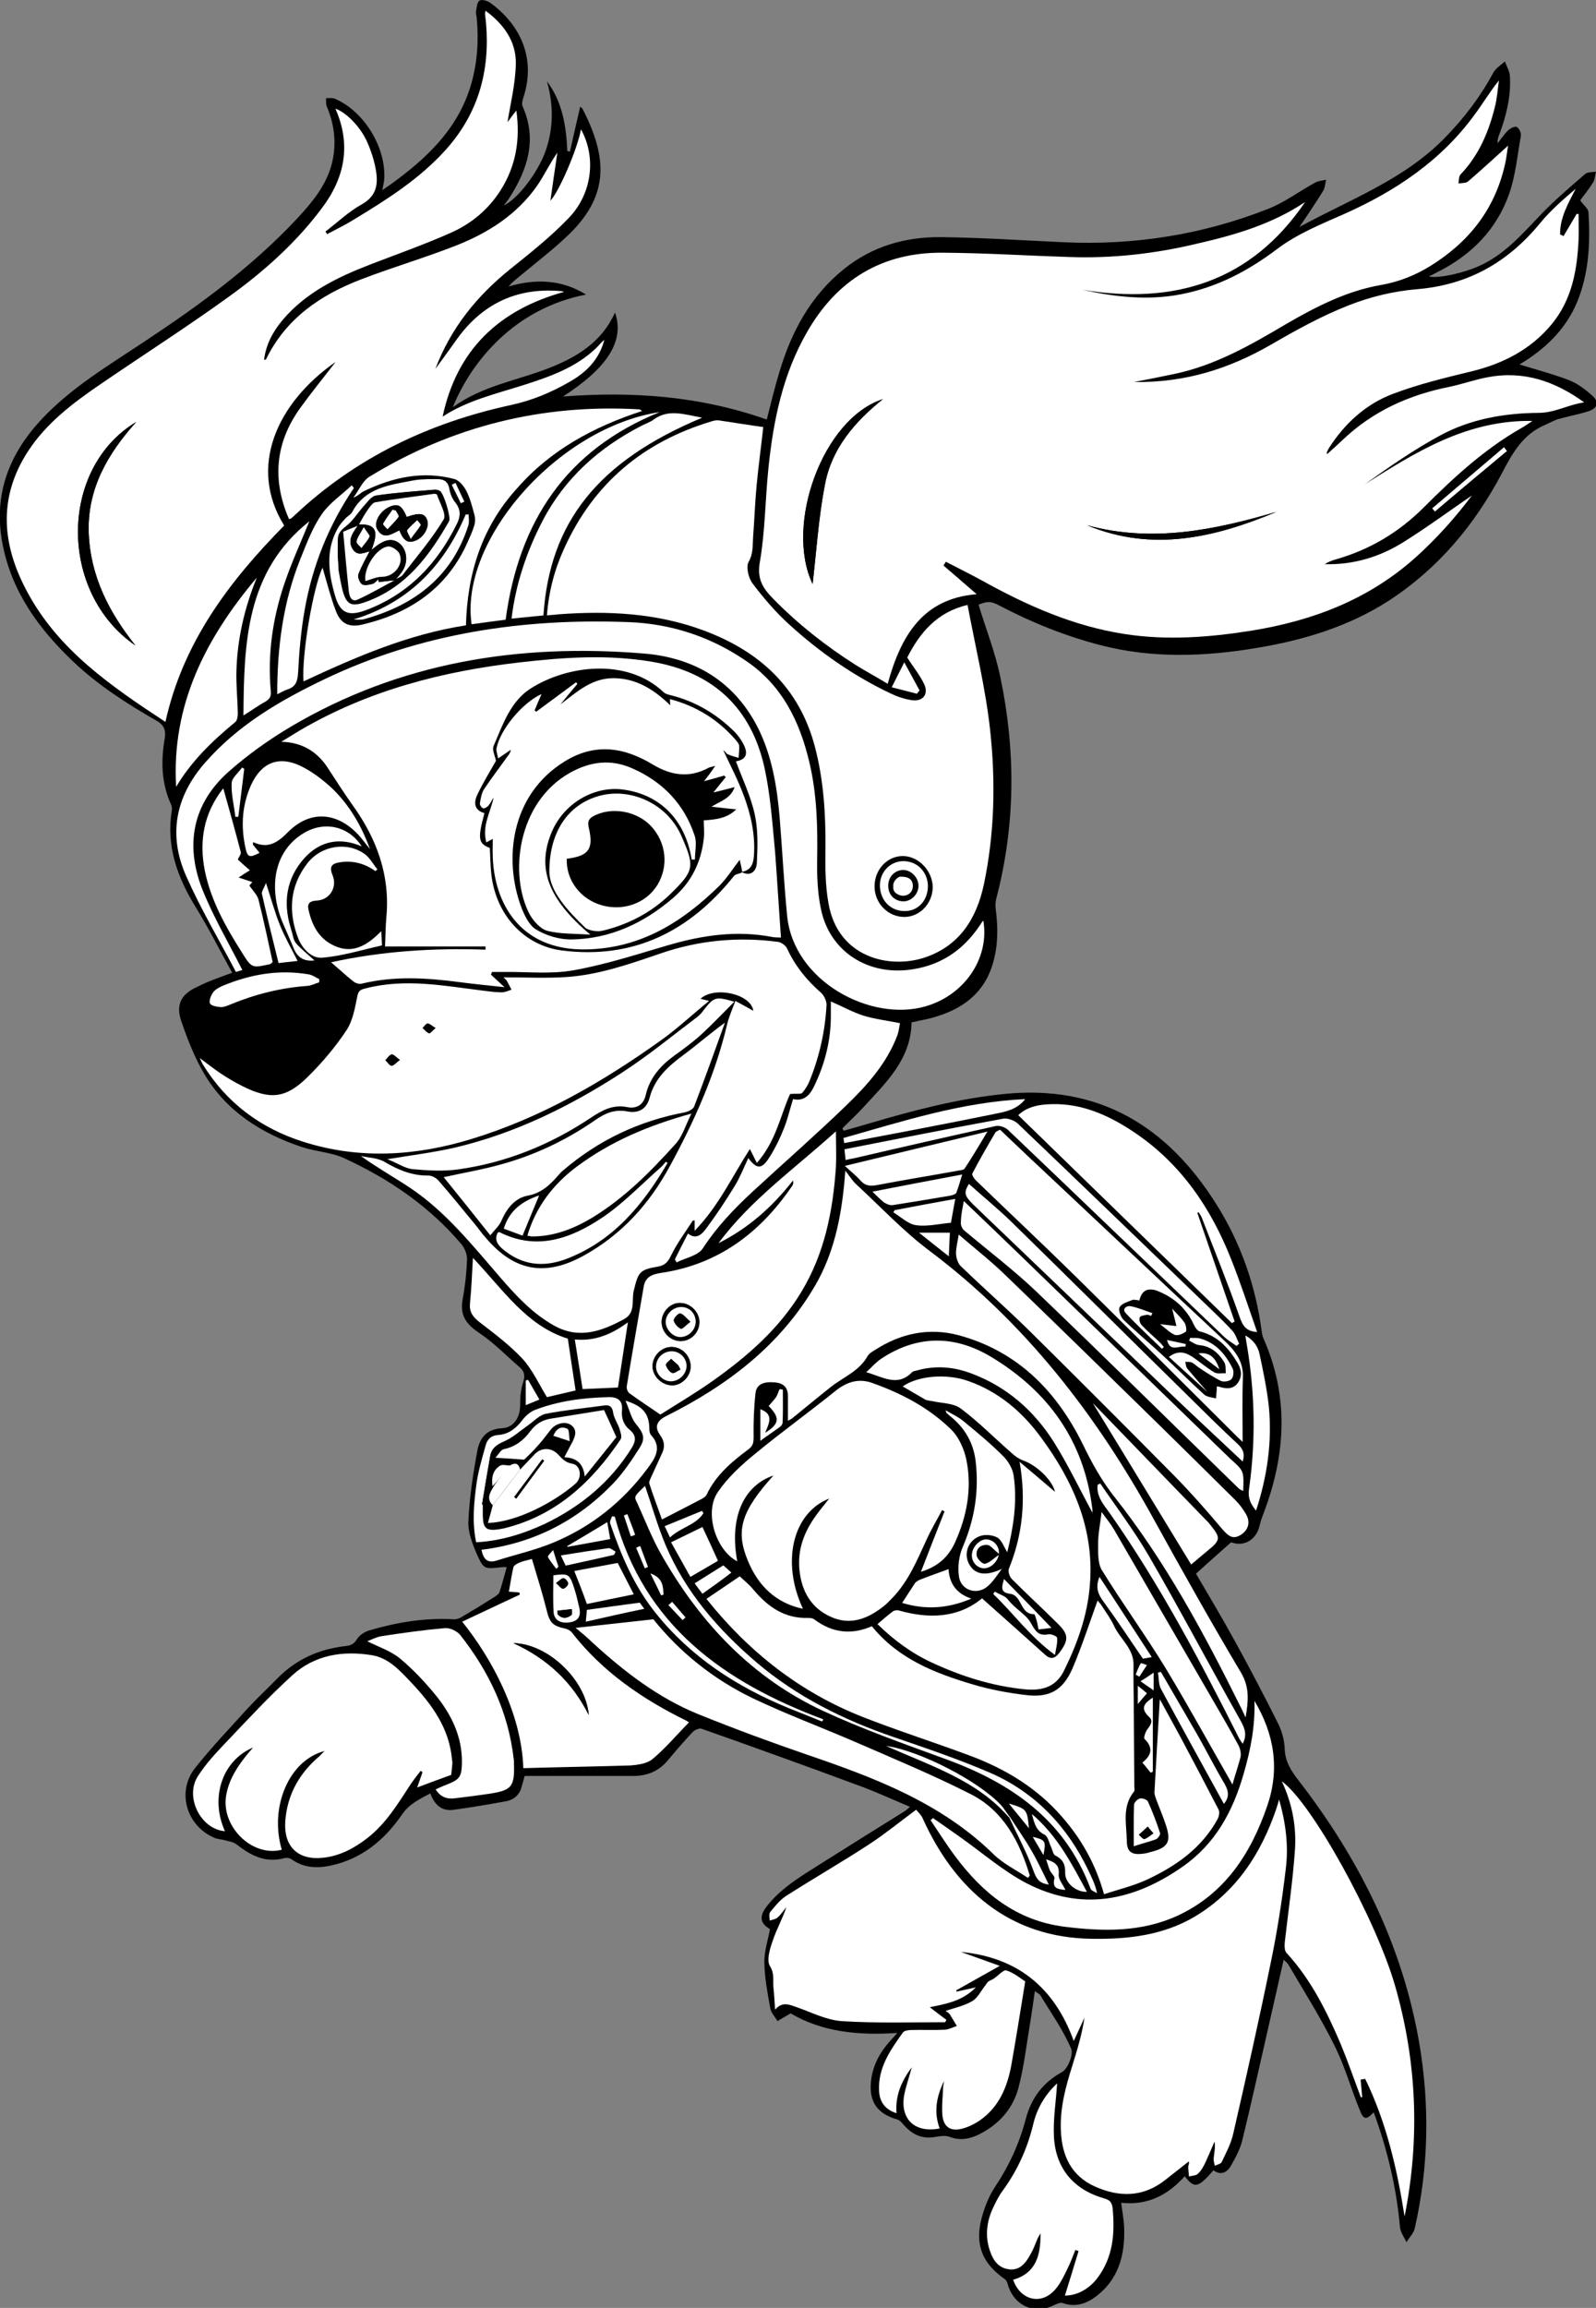 <?xml version="1.0" encoding="utf-8"?>
<!-- Generator: Adobe Illustrator 26.0.0, SVG Export Plug-In . SVG Version: 6.00 Build 0)  -->
<svg version="1.1" id="Capa_1" xmlns="http://www.w3.org/2000/svg" xmlns:xlink="http://www.w3.org/1999/xlink" x="0px" y="0px"
	 viewBox="0 0 595.3 860.3" style="enable-background:new 0 0 595.3 860.3;" xml:space="preserve">
<rect x="0" y="0" width="595.3" height="860.3" fill="#808080" stroke="none"/>
<style type="text/css">
	.st0{fill:#FFFFFF;}
</style>
<g>
	<path d="M86.6,362.6c-4.6-8.3-8.8-16.7-13.7-24.6c-6.8-11.1-11-22.7-8.8-36c0.1-0.7,0-1.5-0.3-2.1c-3.6-7.9-3.8-16.1-2.4-24.4
		c0.6-3.3-0.2-5.3-3.1-6.9c-11-6.3-21.6-13.1-30.8-21.8c-13.1-12.4-23.4-26.5-26.7-44.8c-3.2-17.8,2.6-32.7,14.6-45.6
		c11.3-12.1,25.5-20.4,39.1-29.5c20.1-13.3,39.5-27.5,56.1-45.2c5.7-6.1,11.1-12.5,13.2-20.8c1.8-7.3,1-14.3-1.9-21.2
		c-0.4-0.9-0.2-2-0.3-3.1c1.1,0,2.4-0.2,3.3,0.2c11,4.7,19.3,18.4,18.4,30.3c-0.1,1-0.4,2.1-0.7,3.8c2.3-1.6,4.2-2.9,6-4.3
		c12.4-9.3,22.8-20,27.2-35.4c2.3-8.1,2.8-16.4,2-24.7c-0.1-0.8-0.4-1.7-0.2-2.5c0.2-1.3,0.4-3.3,1.3-3.8c0.9-0.5,2.8,0.1,3.9,0.8
		c11.1,8,17.2,20.5,12.5,35.1c-0.4,1.2-0.8,2.7-0.3,3.7c5.4,12.3,1.8,23.3-4.9,33.8c-0.6,1-1.4,1.9-2.2,3
		c5.2-2.4,12.7-12.2,15.6-20.3c3-8.6,3-17.2,0.5-26c5.8,7.7,7.2,16.7,7.6,26c0.3,0.1,0.6,0.1,1,0.2c1.2-5.5,2.5-11,3.8-16.7
		c0.3,0.2,0.7,0.4,0.9,0.8c9.2,17.9,10,31.9-4.7,46.4c-5.9,5.8-12.6,10.8-18.9,16.1c-1.4,1.1-2.7,2.2-4,3.7c10.1-3,19.8-2.6,28.9,3
		c-26.9,5.2-42.9,25.2-49.7,42c11-8,23.8-9.9,35.6-14.5c10.6-4.1,19.9-9.7,24.9-20.8c3.6,10.4-2.5,20.4-19.4,31.3
		c26.4-2,51.4-0.1,76,8.6c1.5-5.9,2.9-11.8,4.7-17.7c4.5-15.1,11.7-28.5,24.2-38.5c10.6-8.5,23.1-12,36.4-11.8
		c15.2,0.2,30.3,1.2,45.5,1.9c26.2,1.2,51.7-2.8,76.1-12.4c6.2-2.4,11.7-6.6,17.6-9.8c1.2-0.7,2.8-0.8,4.1-1.1
		c-0.3,1.4-0.4,3.1-1.1,4.2c-2.7,4.4-5.6,8.6-8.8,13.4c18.9-10.3,38.9-17.6,54-33c7.2-7.3,13.4-15.4,18.3-24.5
		c0.9-1.7,2.8-2.8,4.3-4.2c0.7,1.9,1.9,3.8,1.9,5.8c0.4,7.4-1.4,14.6-4,21.5c-0.4,1-0.7,2-0.6,3.2c1.3-1.6,2.4-3.3,3.8-4.7
		c0.8-0.8,2.5-1.7,3.3-1.4c0.9,0.4,1.7,2.2,1.6,3.2c-1.3,7.3-2,14.9-4.4,21.8c-4.7,13.3-14.1,22.8-26.7,29.1c-1,0.5-1.9,1-2.9,1.5
		c-0.1,0-0.2,0.2-0.2,0.2c3.7,0.7,12.7-1.3,18.5-3.9c9.7-4.3,16.3-12.1,23.4-19.5c5.1-5.3,10.7-10,16.2-14.8
		c0.9-0.8,2.7-0.7,4.1-0.9c-0.4,1.4-0.4,3-1.2,4.2c-1.5,2.4-3.4,4.7-4.7,6.5c1.3,1.8,3,3.1,3.1,4.4c0.7,11.4,0.2,22.6-4.2,33.4
		c-4,9.6-10.9,16.6-19.5,22.1c-0.6,0.4-1.2,0.7-1.8,1.1c-0.2,0.1-0.2,0.4-0.1,0.2c6.1,1.9,12.3,3.5,18.3,5.8
		c3.1,1.2,5.9,3.3,8.4,5.5c3.1,2.6,2.5,5-1.4,6.2c-3.6,1.1-7.3,1.8-10.9,2.8c-1.7,0.5-3.2,1.4-4.8,2.1c-8.5,3.5-12.5,10.8-16.5,18.5
		c-10.1,19-23.6,35.1-41.8,47c-15,9.7-31.8,14.8-49.3,17.7c-19.5,3.3-39.1,4-58.4-1c-13.1-3.4-25.6-8.4-37.6-14.7
		c-3.2-1.7-4.4-1.8-7.9-0.4c2.7,9,6.2,17.7,8.1,26.9c5.8,27.6,5.7,55.2-1.5,82.7c-0.3,1.2-0.4,2.6-0.2,3.9c0.9,6.8,0.9,13.5-1,20
		c-3.3,11.7-11.9,17.6-23.1,20.6c-2.3,0.6-4.7,1-7.3,1.6c-0.2,13.8-9.6,22.5-18,31.7c-2.5,2.7-5.2,5.2-7.8,7.8
		c0.2,0.3,0.3,0.6,0.5,0.9c3.4-1,6.8-1.9,10.1-2.9c16.3-4.8,32.7-9.1,49.7-10.8c35.4-3.6,60.9,12,79.2,41.1
		c9.2,14.6,14.8,30.8,17,48c0.1,0.7,0.3,1.4,0.6,2.1c9.5,21.5,8.3,43,0.2,64.6c-0.6,1.6-1.2,3.1-1.6,4.8c-1.2,5.7-6,8.3-10.7,6.5
		c-4.4,3.9-8.6,7.6-13.1,11.7c4.8,8.2,9.9,16.7,14.7,25.5c5.5,10,10.8,20.1,15.9,30.3c1.5,3,2.4,6.4,2.5,9.7c0.2,4.6,2.4,8,5.1,11.5
		c22.6,29.2,38.8,61.4,45.1,98.1c3.9,23.1,3.5,46.1-1.7,68.9c-0.4,1.9-2.1,3.5-3.1,5.2c-0.8-1.8-2.2-3.6-2.4-5.5
		c-1.3-14.7-4.7-29-9.8-42.9c-2.8,2.9-3.8,2.8-5.2-0.8c-3.3-8-5.6-16.5-9.5-24.2c-5.1-10.3-11.3-20.1-17.1-30
		c-0.3-0.6-0.9-1-1.8-1.9c-2.2,9.6-4.2,18.7-6.3,27.8c-3,13.1-5.9,26.3-9.1,39.4c-0.8,3.3-2.5,6.5-4.2,9.5c-1.4,2.5-3.7,3.9-6.6,1.8
		c-5.7,6.6-7.1,6.9-10.7,2.2c-6.2,7-13.9,11-23.7,9.9c0.4,3.3,1,6.2,1.1,9.2c0.4,10.5-2.2,19.9-11.3,26.3c-3.5,2.4-7.3,3.4-11.6,1.9
		c-0.8-0.3-2,0.2-2.9,0.6c-7.6,4-15.5,0.4-17.7-7.9c-0.2-0.6-0.5-1.3-1-1.6c-8.5-6-11.3-12.9-8.6-23c1.1-4,2.7-8.1,5-11.5
		c5.2-7.8,9-16.1,11.4-25.2c2-7.6,6.2-13.5,13.5-17.5c2.2-1.2,4.4-6.7,3.4-8.8c-3-7-7.5-13.3-11.5-19.9c-0.3-0.4-0.9-0.7-2-1.5
		c-0.6,4.2-1.1,7.8-1.7,11.5c-1.4,8.2-2.3,16.5-4.4,24.5c-2.1,7.9-7.3,13.7-14.7,17.4c-3.6,1.8-7.2,2.4-11.1,0.9
		c-1.6-0.6-3.7-0.2-5.5,0.1c-4.8,0.8-8.4-1-11.5-4.5c-0.7-0.8-1.4-1.7-2.3-2c-7.7-2.2-10.8-6.7-9.9-14.6c0.7-5.7,3.3-10.5,7.1-14.7
		c0.7-0.8,1.4-1.5,2.7-3c-14.7,1-28.1-0.4-39.8-7.3c-2,1.2-3.5,2-4.9,2.9c-0.9-1.6-2.4-3.1-2.7-4.8c-1-5.6-2.1-11.3-2.2-17
		c-0.1-4.1,1.3-8.2,2.1-12.5c-3.6-2.1-4.2-4.6-1.2-8.5c5.3-6.8,12.6-11.1,19.7-15.6c10.6-6.7,21.2-13.3,31.8-19.9
		c0.5-0.3,0.9-0.7,1.9-1.6c-6.7-2.8-12.9-5.7-19.3-8c-19.4-7.2-38.9-14.2-58.4-21.1c-0.9-0.3-2.7,0.5-3.4,1.3
		c-3.2,3.4-6.3,7-9.3,10.6c-3.3,3.9-7.6,5.7-12.7,5.7c-13.5,0-26.9,0-40.6,0c-0.4,1.4-0.7,2.5-1,3.6c-0.7,3.1-2.7,5.2-5.8,5.8
		c-6.5,1.2-13,2.3-19.6,3.2c-4.5,0.7-7.2-1.8-8.8-6.1c-4.1,2.2-7.8,3.9-10.5,7.8c-6.5,9.5-15,16.6-26.6,19.1
		c-5.1,1.1-10.1,0.9-14.6-2.3c-0.7-0.5-1.8-0.7-2.6-0.5c-7.1,2-12.6-0.9-18-5.1c-1.1-0.9-2.8-1.1-4.2-1.5c-1.4-0.4-2.9-0.4-4.2-1
		c-10.3-4.5-14-17.2-7-26c6.1-7.7,13-14.9,19.6-22.2c3.5-3.8,7.3-7.3,10.9-11c7-7.2,15.6-11.1,25.5-12.2c1.8-0.2,3.1-0.6,4.3-2.5
		c0.9-1.6,3-2.9,4.8-3.4c10.2-3,20.6-4.7,31.3-4.1c1,0.1,2.1-0.3,2.9-0.8c4.1-2.4,8.2-4.9,12.3-7.5c0.7-0.5,1.7-1.1,1.9-1.8
		c1-3,1.8-6.2,2.7-9.3c-0.6,0-1.3-0.1-2,0c-6.3,0.7-6.6,0.8-9.1-4.8c-1.7-3.9-3.4-8.3-3.2-12.3c0.4-8.7,1.7-17.5,3.3-26.1
		c0.8-4.6,3.2-8.3,9.1-8.6c4.5-0.2,6.9-4,6.9-8.5c0-2.9,0.2-5.8,1.1-8.5c0.7-2.3,0.7-3.9-1-5.5c-5.1-4.4-9.8-9.3-15.3-13
		c-5-3.3-7.4-6.7-6.2-12.8c0.9-4.8,1.4-9.6,1.6-14.5c0.1-1.9-0.8-4.2-2-5.7c-12-14.2-27.1-24.5-43.9-32.2
		c-4.8-2.2-10.5-2.4-15.6-4.1c-15.3-5.1-28.4-13.4-36.7-27.6c-3.5-6-6.1-12.7-8.4-19.4c-2.1-6.2,0-10.1,6.1-12.8
		C77.8,365.7,82,364.3,86.6,362.6z"/>
	<path class="st0" d="M486.8,75.3c-20.2,29.8-48.9,38.4-83.2,32.7c12.3,2.7,24.5,4.1,36.9,1.7c13.4-2.6,24.9-8.6,35.9-16.9
		c7.4-5.6,16.3-9.2,24.9-13c19.1-8.5,36.1-19.8,48.6-36.9c3.1-4.1,5.7-8.6,9.2-12.9c-0.5,3.4-0.7,6.9-1.6,10.2
		c-2.3,9.2-6,17.8-12.7,24.8c-0.7,0.7-0.6,2.2-0.8,3.4c1.2-0.2,2.7-0.1,3.5-0.7c5-4.3,9.8-8.7,15-13.4c-0.4,2.4-0.6,4.8-1.2,7.2
		c-3.8,16.6-13.4,28.7-27.7,37.6c-5.7,3.5-11.6,5.9-18.3,7.1c-12.9,2.2-24.4,8.1-35.6,14.6c-13.2,7.8-26.4,15.4-41.7,18.6
		c-4.7,1-9.3,1.9-15,3c19.2,0.3,35.6-5,51.2-14c9.3-5.4,18.9-10.7,28.9-14.6c8.1-3.2,16.9-5.3,25.5-6c19.1-1.6,34-10.1,46-24.8
		c3.8-4.6,8.4-8.6,13.1-12.6c-2.8,5.5-5.9,10.8-5.8,17c0.4,0.2,0.9,0.4,1.3,0.6c1.6-2.8,3.3-5.5,4.9-8.3c0.2,0,0.5,0.1,0.7,0.1
		c0,3.1,0.1,6.3,0,9.4c-0.5,11.3-2.4,22.3-9.9,31.5c-7.8,9.5-18.1,14.8-29.9,17.7c-9.9,2.4-19.9,4.8-29.4,8.4
		c-10.1,3.8-18,11-23.9,20.2c-0.3,0.5-0.6,1.1-0.8,1.6c0,0.1,0,0.2,0.1,0.7c2.1-1.9,4.1-3.7,6-5.5c11.2-10.6,24.6-16.6,39.6-19.6
		c4.8-1,9.5-2.7,14.4-3.6c13.3-2.5,25,1.5,35.9,9.4c-5.9,0.8-10.9,3.9-17.1,3.9c-12.7,0.1-25.3,2.3-36.6,8.4
		c-9.8,5.3-19,11.7-28.1,18.2c19-12,38-24,62.5-23.6c-1.7,1.1-2.9,2-4.2,2.7c-13.7,7.8-25.3,18.5-36.3,29.5
		c-9.4,9.4-20.2,15.8-32.8,19.4c-1.5,0.4-2.9,1-4.2,1.8c10.7,0.3,20.6-2.7,29.5-8.3c8.8-5.5,17.2-11.7,25.4-17.3
		c-6,8-13,15.9-20.9,23c-17.6,15.8-38.5,23.7-61.4,27.4c-15.8,2.5-31.6,3.7-47.5,1.2c-19.1-3-36.4-10.7-53.1-20
		c-4.4-2.4-8.9-4.6-13.3-6.9c-0.3,0.5-0.6,0.9-0.9,1.4c4,3.4,8,6.9,12.4,10.7c-20.2,1.6-28.3,15.6-33.2,33.4
		c-4.3-2.6-8.2-4.7-11.9-7c-11.2-7.1-21.6-15.3-30.9-24.8c-3.7-3.8-6-7.2-4.9-13.5c2-11.5,2-23.2,3.2-34.9
		c1.8-17.7,5.3-35,14.3-50.7c11.2-19.7,28.1-30,50.8-29.8c15.6,0.1,31.3,1.1,46.9,1.6c16.2,0.6,32.2-1.2,48-5
		C460.7,87.6,474.6,83.5,486.8,75.3z M303.1,217.7c1.4-11.6,2.2-24.5,4.6-37.1c2.5-13.4,11.1-23.4,21.6-31.8
		C306.9,156,292.6,195.6,303.1,217.7z M476.1,190.8c-23.1,6.8-46.4,11.6-70.6,5C429.9,205.9,453.1,200.4,476.1,190.8z"/>
	<path class="st0" d="M61.7,269.1c-20.4-13.4-39.9-26.8-51.5-48.4c-9.4-17.3-11.1-35,0.2-52.4c6.8-10.5,16.6-17.9,26.8-24.9
		c16.1-11,32.5-21.5,48.3-32.9c12.9-9.3,24.8-19.9,34.4-32.7c8.7-11.4,11.2-23.8,5.2-37.3c3.9,1.3,9.3,6.7,11.8,12.3
		c1.5,3.4,2.7,7,3.3,10.6c0.9,5.2,0.3,9.7-5.3,12.8c-4.9,2.7-9,6.7-13.5,10.1c0.2,0.3,0.4,0.6,0.6,1c3.3-1.8,6.7-3.4,9.9-5.4
		c12.4-7.5,24.6-15.2,34.4-26.1c12.1-13.5,16.5-29.3,15-47.1c-0.1-1.2-0.3-2.4-0.4-3.6c0-0.2,0.1-0.5,0.2-1.1
		c6.8,5,11.4,11.4,11.3,19.6c-0.1,7.5-2,15.1-3.1,21.9c0.6-0.7,1.7-2.3,3.3-4.3c1.5,11-0.2,20.7-5.8,29.6c-4.6,7.3-11,12.6-18.7,16
		c-9.7,4.3-19.6,7.8-29.5,11.6c-12.5,4.8-24.4,10.5-33.2,20.9c-3.6,4.3-6.2,9.1-6.9,14.8c0.3,0,0.6,0,0.7-0.1
		c7.4-15.3,20.4-24.1,35.6-29.9c11.7-4.5,23.7-8,35.4-12.6c11.9-4.7,22.6-11.5,30.1-22.2c2.7-3.9,4.7-8.3,7.6-12.4
		c-0.9,6.1-1.8,12.1-2.6,17.9c3.1-3.1,10.1-19.2,11.4-26.6c5.7,10.3,4.3,23.8-4.5,33c-6.7,7-14.4,13.1-22,19.2
		c-12.4,10-22.1,22-27.8,37.1c2.5-3.4,5-6.8,7.4-10.2c9.5-13.7,22.5-20.2,39.2-18.8c0.5,0,0.9,0.2,1.4,0.3
		c-24.3,6.7-40,21.6-45.3,46.5c9.3-6.1,20-8.5,30.3-11.8c9.7-3.1,19.2-6.4,26.8-13.6c1.1-1,2-2.3,3.2-3.2
		c-1.9,7.3-6.7,12.1-12.9,15.6c-6.9,4-14.1,7-22,8.7c-30.4,6.6-57.6,19.5-80.4,40.9c-0.5,0.5-1.1,1-1.6,1.4
		c-0.2,0.1-0.4,0.1-0.7,0.2c-6.3-14.5-5.2-28.3,4.1-41.3c4.1-5.7,8.6-11.2,13.3-17.3c-22.1,15.4-32.7,39.3-19.2,61
		C85.6,216.6,68.3,239.3,61.7,269.1z M50.5,240.6c-9.8-12.3-16.8-25.8-17.4-41.9c-0.6-16.5,7.1-29.6,17.7-41.4
		C22,174.6,21.8,220.9,50.5,240.6z"/>
	<path class="st0" d="M294.7,407.8c-3.5,7.6-5.2,17.6-12.4,25.7c-1-2.1-1.8-3.5-2.6-5.2c-6.5,10.1-11.6,21.2-20.6,30.5
		c0-1.8,0-2.8,0-3.9c-0.4,0.1-0.6,0-0.7,0.1c-2.8,4.3-5.9,8.5-8.1,13c-1.1,2.3-2.2,3.6-4.7,4.1c-7.1,1.2-7.5,2-9.2,9
		c-0.9,3.6,0.8,8.2-3.6,10.6c-8.3,4.5-16.7,7.6-26,2.5c-8.1-4.5-14.2-11.1-20.1-17.9c-10.4-12-20.3-24.5-33.7-33.5
		c-6-4-12.3-7.5-18.4-11.9c3,0.7,6.5,0.7,9,2.3c5.1,3,10.3,5.1,16.3,5c1.2,0,2.8,0.9,3.6,1.8c4.8,5.5,9.4,11.2,14.1,16.9
		c1.2,1.5,2.3,3.1,3.6,4.5c10.6,12.5,22.2,14.6,36.6,6.6c14.1-7.8,24.5-19.3,32.1-33.4c9.1-16.7,16.9-34.1,21.3-52.7
		c0.7-2.9,1.9-5.6,3.1-8.8c2.6,1.4,4.6,2.5,6.7,3.7c-0.9-6.4-14.6-9.3-19.7-4.5c0.8,0.2,1.5,0.4,3.2,0.8
		c-6.3,5.1-11.7,10.2-17.7,14.5c-21.8,15.6-44.9,29-70.7,36.9c-20.8,6.4-41.9,7.8-63,1.1c-15.8-5-28.5-14.4-37.3-28.6
		c-0.4-0.6-0.6-1.2-1.3-2.6c3.1,2.3,5.4,4.1,7.9,5.8c2.6,1.7,5.3,3.3,8.1,4.7c10.2,5.1,16.1,4.6,24.2-3.4
		c5.4-5.3,10.3-11.1,14.5-17.4c2.4-3.6,3.2-8.4,4.1-12.8c0.4-2.3,1.6-2.5,3.2-2.9c14.7-3.8,29.3-0.9,43.9,0.9
		c2.3,0.3,4.6,0.6,6.8,0.6c1.2,0,2.4-0.6,3.6-1c-0.6-1.1-1.1-2.1-1.7-3.2c-0.2-0.4-0.6-0.7-1.3-1.4c8.2,0,15.8,0.4,23.4-0.1
		c12.1-0.8,23.5-4.8,34.9-8.7c14.4-5,29.1-6.4,44.2-4.4c1.2,0.2,2.8,1.4,3.3,2.5c3,6.5,7.3,11.8,12.7,16.5c1.1,1,2,3,2,4.4
		c-0.5,9.7-2.6,19.1-6.2,28.1c-0.7,1.8-1.7,3.5-3,4.9C298.3,407.9,296.7,407.6,294.7,407.8z M149.2,395.1c-1.4-1-2.4-2.2-3.1-2.1
		c-0.9,0.2-1.6,1.4-2.4,2.2c0.8,0.7,1.5,2,2.3,2.1C146.8,397.4,147.7,396.2,149.2,395.1z M162.5,383.2c-1.4-0.8-2.2-1.7-3-1.7
		c-0.6,0-1.3,1.1-1.9,1.7c0.8,0.7,1.5,1.7,2.5,2C160.5,385.3,161.3,384.2,162.5,383.2z"/>
	<path class="st0" d="M477.1,670.8c2.4,8.4,3.6,17.1,2.5,25.7c-1.4,12-3.3,24.1-5.8,36c-4.3,21-9,41.9-13.8,62.8
		c-0.8,3.7-2.7,7.2-4.3,10.6c-0.3,0.7-1.7,1-2.6,1.4c-0.2-1-0.5-1.9-0.4-2.9c0.2-2,0.7-3.9,0.3-6.1c-1.1,2.6-2.2,5.2-3.4,7.8
		c-0.7,1.5-1.6,3.1-2.8,4.2c-0.7,0.7-2.2,0.7-3.3,1c-0.1-1.2-0.3-2.5-0.3-3.7c0-0.5,0.5-1,0.2-1.9c-3,2.3-5.9,4.7-8.9,7
		c-8.2,6.4-17.1,6.4-26.2,2.3c-8.8-4-12.2-11.5-12.6-20.7c-0.4-8.5,1.8-16.5,4.3-24.4c1.8-5.8,3.6-11.7,4.5-17.8
		c-1.2,2.7-2.5,5.4-4,8.7c-7.3-20.2-21.2-31.2-42.1-33.2c4.5,1.6,9,3.2,14.5,5.2c-6,3.4-11.1,6.2-16.2,9.1c0,0.2,0,0.3,0.1,0.5
		c2.2-0.5,4.4-1,7.2-1.6c-5.1,5.2-11.3,6.2-17.2,7.4c2.1,1.6,4.1,3.2,6.2,4.7c-0.3,0.5-0.4,0.9-0.5,0.9c-12.9,0-25.7,0.4-38.5-0.4
		c-5.7-0.4-11.2-3.2-16.8-5.2c-2.7-0.9-5.3-2.3-8.1,0.9c-0.2-2.7-0.3-5.4-0.6-8.1c-0.3-2.7,0.5-5.2-1.3-8.1c-1.4-2.2,0-6.6,1.1-9.7
		c1.4-4.2,3.6-8,5-12.3c-1.1,1.3-2,2.8-3.3,3.9c-0.7,0.6-1.9,0.8-2.9,1.1c0-1.1-0.4-2.5,0.2-3.2c1.8-2.2,3.7-4.6,6.1-6.1
		c10.2-6.5,20.8-12.6,30.9-19.2c5.8-3.8,11.2-8.2,17.4-12.8c0.6,0.7,1.9,1.9,2.5,3.3c11.9,26.3,32.2,44.5,63.2,44.8
		c13.4,0.2,26.5-1.3,38.3-8.3c15.5-9.3,24.7-23.5,30.4-40.3C476.5,672.9,476.8,671.8,477.1,670.8z"/>
	<path class="st0" d="M204,229.4c0.7-9.1,2.9-17.3,6.5-25.1c11-24.2,29.5-39.6,54.8-47.2c0.9-0.3,1.9-0.5,2.8-0.4
		c5.5,0.8,10.9,1.7,16.6,2.5c-0.8,7.2-1.8,14.5-2.5,21.9c-0.6,6.4-0.8,12.7-1.3,19.1c-0.2,3.1,0.1,6.2-1.7,9.3c-1,1.9,0,6,1.5,8
		c4.1,5.4,8.6,10.7,13.7,15.3c11.3,10.3,23.9,19.1,37.8,25.7c2.5,1.2,5.2,2.1,7.9,2.5c4.1,0.6,6.4-2.2,4.6-6
		c-1.6-3.4-4.1-6.4-6.3-9.9c4.7-9.3,11.2-17,22.5-19.6c2.9,15.6,6.7,31,8.4,46.5c2.1,19.2,1.7,38.5-2.3,57.6
		c-2.7,12.7-9,22.9-22,27.3c-13.1,4.4-32.5,0.2-36-20.3c-1.2-6.7-1.2-13.7-1.1-20.5c0.1-12.7-0.7-25.3-3.9-37.6
		c-5.8-22.1-20.5-35.6-41.3-43.4c-17.6-6.6-35.9-7.5-54.5-6.1C206.9,229.2,205.7,229.2,204,229.4z M326.2,330.4
		c0,6.3,5,11.4,11.1,11.4c5.8,0,10.5-5,10.6-11c0-6.1-5.2-11.6-11-11.7C331,319,326.2,324.1,326.2,330.4z"/>
	<path class="st0" d="M291.3,349.5c-0.8-0.1-2,0-3.1-0.2c-13.4-2.6-26.3-0.7-39.2,3.1c-11.6,3.4-23.3,7.2-35.2,9.3
		c-8.4,1.5-17.2,0.5-25.9,0.6c-1.5,0-3,0-4.4,0c-0.1,0.3-0.2,0.7-0.4,1c1.4,1.3,2.8,2.6,5.1,4.7c-6.3-0.7-11.5-1.2-16.8-1.9
		c-12.2-1.6-24.4-2.4-36.6,0.6c-0.8,0.2-2.1-0.2-2.8-0.7c-2.9-2.3-5.7-4.9-8.5-7.3c18.6-4.1,38-5.4,57.6-4.7c0-0.4,0-0.8,0-1.2
		c-12.4,0-24.8,0-37.5,0c0.2-3.9,0.2-7.4,0.5-10.8c1.5-15.7-3.6-29.4-12.6-41.9c-3.3-4.6-6.3-9.4-9.4-14.1c-4-6-9.6-9.3-17.2-9.5
		c2.3-1.4,4.6-2.8,6.9-4.2c25.4-14.9,53.2-22.1,82.2-25.4c16.4-1.9,32.9-3,49.3-0.2c22.8,3.9,37,17.3,41.9,39.7
		c2.2,10.2,2.9,20.7,3.9,31.1C289.9,328,290.5,338.5,291.3,349.5z M276.9,325.2L276.9,325.2c3.6,1.7,5.3-1.1,5.4-3.5
		c0.3-6.1,0.5-12.3-0.8-18.2c-1.5-6.8-4.6-13.2-7-19.7c3.6-0.6,4.8-2.6,2.8-6.4c-0.8-1.6-1.9-3.1-3.1-4.4
		c-6.8-6.8-14.8-11.6-24.2-13.9c-0.9-0.2-1.9-0.5-2.5-1.1c-13.8-13-36.1-9.9-49.5-1.4c-7.6,4.8-10.5,13.6-13.9,21.5
		c-0.6,1.4,0.5,3.6,0.9,5.5c-2.2,3.9-4.8,8.1-6.9,12.5c-1.4,2.9-1.4,5.9,2.6,7c-2.6,9.6-2.3,11.3,2,13c0.2,3.5,0.2,6.8,0.6,10.1
		c1.8,14.9,12.2,26.3,26.3,28.1c26.8,3.4,47.7-7.2,64.2-27.8C274.4,325.8,275.8,325.7,276.9,325.2z"/>
	<path class="st0" d="M411.8,706.1c-3.2-11.5-8.6-20.8-15.8-29c-9.4-10.8-21.3-17.9-34.6-22.8c-13.1-4.9-26.4-9.1-39.4-14.2
		c-23.5-9.2-42.7-24.3-58.5-44.1c4-2.7,7.8-5.3,12.4-8.4c1.4,1.3,3.4,2.9,5,4.8c5.4,6.5,11.7,11,20.6,10.7c0.8,0,1.7,0.1,2.3,0.6
		c6.7,5,13.8,5.8,21.4,2.5c9.9,12.2,23.5,17.5,37.7,21.7c6.3,1.9,12.9,3.1,19.4,3.9c9,1.2,14.1-1.6,17.7-9.8
		c3.5-8.2,6.3-16.8,9.4-25.4c0.2,0.3,0.8,0.9,1.3,1.6c1.7,2.6,3.6,5.2,4.9,8c2.3,4.9,7.4,8.4,7.2,14.6c-0.1,5.7,0.1,11.3,0.1,17
		c0.1,9.4,0.1,18.8,0.2,28.2c0,0.6,0.2,1.4-0.1,1.8c-4.6,5.6-2.8,12.2-2.7,18.4c0,4.1,1.8,5.3,5.9,4.8c1-0.1,1.9-0.3,2.8-0.6
		c6.7-1.6,8-3.8,5.8-10.3c-1.1-3.3-2.5-6.5-3.7-9.8c-0.2-0.7-0.5-1.4-0.5-2.1c0.6-11.3,1.3-22.6,2-34.8c2.8,5.1,5.2,9.5,7.6,13.9
		c4.8,9,9.6,18.1,14.3,27.2c0.5,0.9,0.2,2.5-0.3,3.5c-6,11-15.7,17.7-26.7,22.8C422.4,703.1,417.1,704.3,411.8,706.1z"/>
	<path class="st0" d="M246.9,566.4c-1.6-4.6-3.3-8.9-4.7-13.4c-0.2-0.8,0.5-1.9,0.9-2.9c1.3-2.8,2.6-5.7,3.9-8.5
		c1.1-2.4,0.8-4.5-0.8-6.7c-2.2-3-1.2-5.3,2.2-7c22.8-11.4,42.6-26.3,55.7-48.8c6.8-11.7,9.5-24.6,10.8-37.9
		c0.1-1.3,0.2-2.6,0.4-4.8c1.6,2,2.6,3.7,4,5c9,8.3,17.5,17.4,27.2,24.7c35.9,26.9,62.5,61.4,83.9,100.3
		c10.6,19.2,21.3,38.3,32.5,57.1c3.3,5.6,2.7,10.8,1.7,16.7c-0.7-1.5-1.3-2.9-2.1-4.4c-13.5-27.2-27.9-53.9-46.8-77.8
		c-4.9-6.2-8.5-12.8-11.9-19.8c-9.8-19.8-24.4-34.6-46.3-40.5c-11-2.9-21.5-0.7-31.1,5.5c-1,0.6-2.2,1.3-2.8,2.3
		c-3.1,5.6-9,7.8-13.7,11.5c-4.8,3.8-9.5,7.7-14.3,11.6c-0.3,0.3-0.8,0.5-1.7,1c0-3.4,0-6.3,0-9.2c0-3.3-1.7-4.8-4.8-5.1
		c-4.3-0.4-6.9,0.7-7.3,4c-0.6,5.5-0.8,11-0.7,16.5c0,2.1-0.3,3.2-2,4.5c-6.2,4.6-12.1,9.6-15.5,16.8c-0.3,0.7-1.1,1.2-1.8,1.6
		C257,561.2,252.2,563.7,246.9,566.4z"/>
	<path class="st0" d="M343.5,585.9c3.1-7.9,5.9-15.2,8.8-22.5c-0.3-0.2-0.6-0.3-0.9-0.5c-1.9,3.6-4,7.1-5.7,10.8
		c-3.6,7.8-6.8,15.7-12.9,22c-1.1,1.1-2.2,2.3-3.4,3.2c-5.8,4.5-12.2,7.1-19.5,3.8c-7.4-3.3-10.9-9.6-11.7-17.4
		c-0.8-7.6,1.7-14.2,6.1-20.3c1.5-2.1,3.2-4.1,5-6.4c-13.6,5.3-18,23.6-9.8,41.1c-10.3-2.2-16.7-8.7-20.5-17.8
		c-4.8-11.4-2.5-18.6,9.5-31.9C277.1,553.9,272,566,275,582c-8-4.1-12.5-18.3-7.2-25.9c3.7-5.4,8.8-10.1,14-14.3
		c9.7-8,20-15.4,29.8-23.3c4.2-3.4,8.7-4.8,13.7-3c11,3.9,21.3,9.3,29.6,17.5c2.9,2.9,4.8,7.4,5.6,11.4c2.1,10.6,0.1,20.9-4.3,30.6
		C353.8,580.3,349.8,584,343.5,585.9z"/>
	<path class="st0" d="M90.4,361.6c-0.4,0.1-1.5,0.4-2.4,0.7c-6.3-12-13.1-23.4-18.5-35.6c-6.8-15.2-4.2-29.6,6.9-42.3
		c12.3-14.1,27.9-23.2,44.6-31.2c36-17.2,74.1-22.8,113.5-21.3c15.8,0.6,30.5,5.4,43.7,14.4c13.5,9.1,20.1,22.6,23.7,37.9
		c2.8,11.8,3.1,23.8,2.9,35.9c-0.1,6.2,0.1,12.6,1.4,18.7c3.1,15.3,16.5,24.3,32,22.8c11.9-1.2,20.8-7,27.3-16.7
		c0.3-0.5,0.7-1,1-1.5c0.1-0.1,0.2-0.1,0.3-0.1c2.3,14.2-7.3,27.7-21.5,31.8c-20.5,6-49.3-9.3-51.7-33.7
		c-1.2-12.2-1.8-24.5-2.8-36.7c-1-11.7-2.9-23.2-8.3-33.8c-8.9-17.2-23.8-25.8-42.4-27.3c-46.4-3.8-90.8,3.2-131.5,27.2
		c-8.3,4.9-16.4,10.7-23.6,17.1c-13.2,11.9-15.9,27-9.7,43.2C79.4,341.5,85.2,351.3,90.4,361.6z"/>
	<path class="st0" d="M121.1,652.7c-13.3,3.4-20.7,20.9-16,36.8c-11.1,2.9-22.9-8.8-20.7-20.5c1.1-6,4.4-10.9,8.2-15.5
		c0.5-0.6,1-1.2,1.8-2.1c-11.6,4.9-16.1,18.8-10.5,31.2c-9-0.7-15.1-12.7-10.1-20.5c2.8-4.4,6.5-8.4,10.1-12.2
		c8.2-8.6,16.3-17.4,25.1-25.4c8.3-7.6,18.8-9.3,29.8-7.5c6.4,1.1,10.6,6,14.8,10.4c7.6,8.1,14,16.9,15,28.5
		c0.1,0.6,0.2,1.2,0.1,1.8c-0.1,1.4-0.3,2.9-0.4,3.9c-4.4,1.6-8.5,3.1-12.7,4.7c0.6-1.7,1.3-3.7,2-5.7c-0.2-0.2-0.5-0.3-0.7-0.5
		c-1.3,1.7-2.6,3.3-3.8,5.1c-4.7,7.2-9.1,14.5-16,19.9c-4.9,3.8-10.2,6.7-16.6,7.4c-9.3,1-14.7-4.1-14.1-13.5
		c0.7-10.1,5.3-18.1,12.9-24.5C119.7,654.1,120.2,653.5,121.1,652.7z"/>
	<path class="st0" d="M380.3,544.9c4.9,4.1,9.1,7.7,13.2,11.2c-0.9-4.2-6.7-9.9-11.9-11.7c-1.6-0.6-3-1.6-4.3-2.8
		c-6.3-5.5-12.3-11.6-19-16.6c-2.7-2-6.9-1.9-10.5-2.7c-0.9-0.2-1.9-0.2-2.7-0.6c-2.8-1.6-5.6-3.3-8.4-4.9c5.7-4,16.4-4.9,24.5-2
		c11.3,4,20,11.4,27,20.9c12.1,16.4,20.1,34.3,18.3,55.3c-0.9,11.3-4.7,21.8-9.7,31.9c-3.1,6.2-8.5,7.4-14.6,6.8
		c-12.1-1.2-23.5-4.8-34.5-9.9c-7.6-3.5-14.3-8.4-20.4-14.4c2-1.7,3.8-3.3,5.7-4.7c0.5-0.4,1.5-0.6,2.2-0.4
		c11.3,3.2,22.1,2.9,31.1-4.5c8,7.1,15.7,14,23.5,21c2.1,1.9,3.7,1.5,5.4-0.8c3.4-4.6,3.5-6.7-0.6-10.7c-5.6-5.6-11.5-11-17.1-16.6
		c-0.9-0.9-1.6-2.9-1.2-3.9C381.4,572.2,382.8,559.2,380.3,544.9z"/>
	<path class="st0" d="M295.8,440c-7.8,10-16.8,17.9-27.8,23.4c12.1-16.3,28.6-27.9,43.8-41.7c0,4.8,0.2,9,0,13.2
		c-1.1,16.4-4.2,32.2-12.8,46.5c-8.3,13.8-20.1,24.1-33.1,33.3c-6.5,4.6-13.3,8.6-19.6,12.6c-4.2-2.9-7.9-5.3-11.6-8
		c-0.6-0.5-1.1-1.8-0.9-2.7c2-12.3,4.2-24.7,6.3-37c0.6-3.6,3.1-4.6,6.4-5.1c21.2-3.1,36.9-14.8,48.8-32.2c0.3-0.4,0.5-0.8,0.6-1.3
		C295.9,441,295.8,440.7,295.8,440z M246.8,492.6c-0.1,3.9,3.1,7.2,6.9,7.3c3.9,0.1,7.1-3.1,7.1-7.1c0-3.8-3.3-7.1-7.2-7.1
		C250.1,485.6,246.9,488.9,246.8,492.6z M257.6,509.4c0-4-3.3-7.4-7.3-7.3c-3.6,0.1-6.8,3.2-6.9,7c-0.1,3.8,3.4,7.3,7.4,7.3
		C254.3,516.3,257.6,513,257.6,509.4z"/>
	<path class="st0" d="M523.9,826.2c-2.8-17.8-6.8-35.1-14.7-51.3c-0.6,0.1-1.2,0.2-1.7,0.3c0.2,2.2,0.4,4.3,0.6,6.5
		c-0.2,0-0.3,0.1-0.5,0.1c-2.5-6.6-4.8-13.3-7.5-19.8c-5.2-12.2-11.1-24.1-20.2-34c-0.8-0.8-0.8-2.6-0.7-3.9
		c1.3-11.5,3-22.9,3.8-34.4c0.6-8.6-0.9-17.2-4.9-25.7c11,7.8,34.8,50.7,42.2,76C528.5,768.4,529.7,797.2,523.9,826.2z"/>
	<path class="st0" d="M195.2,659.1c-0.7-20.8-12.1-41.3-22.8-54.6c7.2-3.4,14.4-6.8,21.5-10.1c-0.1-0.3-0.1-0.6-0.2-0.8
		c-1.3-0.1-2.6-0.2-3.9-0.3c0.6-3.1,1-6.1,1.7-9.1c0.2-0.7,1.4-1.4,2.2-1.7c1.3-0.6,2.7-0.8,4.7-1.4c1.9,6.4,3.9,12.7,5.5,19.1
		c1.1,4.6,2.2,5.9,7,6.9c0.8,0.2,1.8,0.7,2.3,1.3c11.4,14.7,26.3,24.9,42.8,33c0.3,0.2,0.6,0.4,1,0.6c-4.5,4.6-8.7,9.6-13.6,13.7
		c-2,1.7-5.6,2.2-8.4,2.4C221.8,658.5,208.6,658.7,195.2,659.1z M219.6,639.3c-1.1-13.1-15.3-26.6-28.1-26.8
		C204,618.2,213.5,627,219.6,639.3z"/>
	<path class="st0" d="M173.8,233.1c-21.5,3.3-41.1,11.8-60.6,20.9c-0.7-10.3,3.7-35.3,7.1-42.4c1.5,5,2.9,10.7,5,16.2
		c1.8,4.7,4.9,6.2,9.9,5c17.8-4.2,31.7-13.6,39.3-30.9c0.9-2,1.8-4,2.4-6c0.4-1.3,0.4-2.9,0-4.2c-0.8-3-1.6-6.1-3-8.8
		c-0.9-1.7-2.6-3.8-4.3-4.3c-11.8-3.2-23.1-0.7-33.9,4.5c-1.2,0.6-2.2,1.8-3.9,2.4c2-2.6,3.4-6.2,6-7.8
		c30.9-18.9,64.5-27.2,100.7-25.1c0.2,0,0.4,0.2,1,0.6c-18.1,5.9-34.2,14.6-46.6,28.8C179.9,196.2,174.3,213.5,173.8,233.1z"/>
	<path class="st0" d="M214.7,606.8c9.9-1.1,19-2.1,29-3.2c9.6,12,22.2,22.3,37.2,29.5c12.4,5.9,25.3,10.7,37.8,16.1
		c14.5,6.3,29.2,12.4,43.4,19.6c12.2,6.2,18.2,17.7,22,30.3c-0.2,0.3-0.4,0.6-0.7,0.9c-4.3-2.9-9.1-5.2-12.8-8.8
		c-19.6-19.2-44.3-28.5-69.5-37.1c-13.7-4.7-27.2-9.7-40.6-15.1c-15-6.1-27.7-15.9-39.6-26.8C219.1,610.4,217.1,608.8,214.7,606.8z"
		/>
	<path class="st0" d="M446.6,452.1c4.6,13.5,9.3,27,13.9,40.5c-0.3,0.2-0.7,0.4-1,0.6c-26.5-25.8-53-51.5-79.7-77.5
		c2.8-2.7,6.4-3.7,10.2-4c12.3-1,22.9,3.6,32.8,10.2c17.6,11.7,28.9,28.4,36.5,47.7c3.5,8.8,6.4,17.8,9.6,26.9
		c-4.2-0.2-5.4-2.4-6.6-5.8c-4.3-12.3-9.3-24.5-14-36.7c-0.3-0.8-0.8-1.4-1.2-2.1C447,451.9,446.8,452,446.6,452.1z"/>
	<path class="st0" d="M467.9,634c7.4,12.4,9.5,25.3,4.8,39.1c-6.1,17.8-15.8,32.8-33.5,41c-13.5,6.2-27.8,5.9-42.2,4.1
		c-18-2.3-30.6-12.6-40.9-26.5c-3.2-4.3-6-8.8-9-13.2c0.3-0.3,0.6-0.5,0.9-0.8c3.6,2.5,7.2,5,10.7,7.5c8,5.7,15.6,12.3,24.2,16.8
		c20.4,10.5,39.7,6.7,58.1-6.1c12.4-8.6,18.9-20.8,22.9-34.8C466.5,652.2,468.2,643.3,467.9,634z"/>
	<path class="st0" d="M463.5,537.5c-0.8-0.8-1.5-1.4-2.2-2.1c-20-19.9-40-39.8-60.1-59.6C389,463.8,376.4,452,364,440
		c-0.7-0.7-1.6-2.1-1.3-2.6c2.7-5.2,5.6-10.2,8.6-15.3c0.3-0.4,1-0.6,1.7-1c5.4,5.1,10.8,10.3,16.2,15.3
		c22.3,20.9,44.5,41.9,66.9,62.8c4.2,3.9,7.7,7.8,7.5,14.1C463.3,521.2,463.5,529.1,463.5,537.5z M425,484.8c-1.1-0.1-2-0.5-2.7-0.2
		c-1.7,0.7-3.9,1.3-4.6,2.6c-0.5,1.1,0.4,3.6,1.5,4.6c4.8,4.7,10,9,14.9,13.5c5.1,4.7,9.9,9.6,15.1,14.3c1.1,1,2.9,1,4.4,1.5
		c0.1-1.5,0.2-2.9,0.3-4.5c0,0,0.4,0,0.9,0.1c2.5,0.8,5.1,1.1,6.9-1.3c1.8-2.4,1.3-5.1-0.2-7.5c-3.3-5.5-7.4-10-14-11.6
		c-0.8-0.2-1.7-1.4-2.1-2.3c-2.9-6.4-7.8-10.6-14.2-13C427.8,480,425.8,481.3,425,484.8z"/>
	<path class="st0" d="M394.3,776.6c-0.4,6.6-1.5,13.1-1.2,19.7c0.6,12,7.3,19.9,18.8,23.2c2.1,0.6,2.8,1.4,3.1,3.6
		c0.9,9.4,0.2,18.3-5.7,26.1c-3.3,4.3-7.8,6.5-12.1,6.5c1.7-5.4,3.4-11,5.1-16.6c-0.4-0.1-0.8-0.3-1.2-0.4c-0.9,2.3-1.8,4.7-2.9,6.9
		c-1.3,2.7-2.6,5.5-4.5,7.7c-5.1,6.1-13.1,4.3-15.8-3.5c8.7-2.5,10.3-9.4,10.2-17.3c-0.4,0.7-0.9,1.5-1.2,2.2
		c-0.7,1.6-1.3,3.4-2.2,5c-1.8,3.4-4,6.8-8.4,6.2c-4.6-0.6-6.4-4.4-7.5-8.3c-1.3-4.9-0.6-9.8,1.5-14.4c1.1-2.3,2.2-4.6,3.7-6.6
		c5.4-7.4,9.1-15.5,11.3-24.4C386.7,785.9,389.9,780.7,394.3,776.6z"/>
	<path class="st0" d="M352.1,775.8c-2.8,5.7-3.9,11.5-1.6,17.6c-9.1,1.8-14.7-3.3-13.3-12.1c0.6-3.4,1.8-6.6,2.9-10.7
		c-4.1,5.5-6.2,10.8-5.7,17.1c-4-1.2-6.3-4-6.5-8.2c-0.5-8.7,4.2-15.3,8.9-21.9c0.5-0.7,2.2-0.9,3.3-0.9c4.1-0.1,8.2,0.1,12.3-0.1
		c1.5-0.1,3-0.9,4.5-1.4c-0.9-1.4-1.7-2.9-2.6-4.3c-0.4-0.6-1.2-1-1.6-1.3c3.4-1.2,7-1.9,10-3.7c2-1.2,3.2-3.8,4.8-5.8
		c0.4-0.5,0.7-1.1,1.2-1.5c0.6-0.4,1.3-0.6,1.9-1c1.7-1.1,3.7-3.5,4.8-3.1c2.8,0.9,5.3,3,7,4.1c-1.8,11-3.4,21.2-5.2,31.3
		c-1.5,8.1-4.6,15.5-11.6,20.4c-2,1.4-4.4,2.6-6.8,3.2c-4.3,1.1-6.9-0.7-7.3-5.1c-0.3-3.6,0.2-7.2,0.3-10.8
		C352,777.1,352,776.4,352.1,775.8z"/>
	<path class="st0" d="M137,611.8c1.5-0.6,3.4-1.6,5.3-1.9c7.8-1.2,15.7-2.3,23.6-3c1.9-0.2,4.6,1.1,5.8,2.6
		c10.7,13.6,17.9,28.7,19.9,46.1c0.1,0.5,0.1,1,0.1,1.4c0.3,9.1-0.7,10.4-9.6,11.7c-4,0.6-8.1,1.1-12.2,1.6
		c-2.9,0.4-5.5-0.2-7.4-3.3c1.4-0.6,2.8-1.3,4.2-1.8c4.8-1.9,5.5-2.9,5.6-8.2c0.1-9.4-3.7-17.4-9.3-24.5c-4.1-5.1-8.7-10-13.7-14.2
		C145.8,615.4,141.2,613.9,137,611.8z"/>
	<path class="st0" d="M357.6,460.2c6.4,5.5,12.4,10.2,17.8,15.5c18.9,18.2,37.7,36.6,56.4,54.9c9.7,9.5,19.4,19.1,29.1,28.7
		c1.5,1.5,2.8,3.3,3.9,5.2c1.7,3,0.8,5.9-2.1,7.7c-2.7,1.6-4.3,0.7-6.8-2.2c-5.8-6.9-11.8-13.7-18.1-20.1
		c-17.7-17.9-35.5-35.7-53.4-53.4c-8.5-8.4-17.4-16.2-26-24.5c-1.1-1-1.7-3-1.8-4.5C356.5,465.4,357.1,463.4,357.6,460.2z"/>
	<path class="st0" d="M182.9,460.5c-5.9-7.4-11.8-14.8-17.4-21.7c7.2-1.6,15-2.9,22.6-5.1c12.2-3.5,23.6-9,34.1-16.3
		c3.6-2.5,7.2-4,11.8-3.1c4.2,0.8,7.2-0.9,8.3-5.1c1.9-7.3,7-11.8,12.7-16c5.1-3.8,9.9-8,15.4-12c-3.8,10.5-7.5,20.9-11.5,31.3
		c-0.4,1-2.1,1.8-3.3,2.1c-17.2,3.2-32.4,10.4-45.7,21.8c-0.5,0.4-0.9,0.8-1.3,1.3c-3.2,3.7-6.4,7-11.8,8c-4.8,0.9-7.8,4.8-9.8,9.4
		C186.2,457,184.4,458.5,182.9,460.5z"/>
	<path class="st0" d="M251.7,469.5c1.6-3.2,3.2-6.4,4.9-9.7c3.3,2.6,5.4,0,6.9-2c3.8-5.1,7.3-10.4,10.6-15.8c2-3.3,3.4-6.9,5-10.3
		c3.3,4.3,5.1,4.3,8.2-0.8c2-3.2,3.7-6.7,5.1-10.3c1.4-3.4,2.2-7.1,3.4-10.9c4.4,1,6.6-1.9,8.2-5.5c3.9-8.3,6-17,5.9-26.1
		c0-1.5,0-3.1,0-4.8c4.2,1.8,8.1,4,12.2,5.3c4.2,1.3,8.7,1.8,13.6,2.8c-0.3,1.2-0.4,2.8-0.9,4.3c-4,10.7-11.4,18.9-19.4,26.6
		c-11.3,10.9-23.2,21.3-34.8,32c-6.9,6.4-13.3,13.1-18.5,21.1c-1.8,2.7-6.5,3.5-9.8,5.2C252.3,470.2,252,469.9,251.7,469.5z"/>
	<path class="st0" d="M144.5,432.1c9.1-1.5,17.2-2.5,25.1-4.3c22.5-5.3,43-15.4,62.3-27.9c9.9-6.4,19-13.9,28.4-21
		c0.9-0.7,1.7-1.7,2.4-2.7c3.7-4.6,4.3-4.8,11.2-2.8c-4.2,4.2-8.1,8.3-12.2,12.1c-3.2,2.9-6.7,5.5-10.2,8
		c-5.1,3.7-9.1,8.2-10.6,14.5c-0.8,3.7-3.3,5.4-6.9,4.7c-5.4-1.1-9.5,1.2-13.7,4c-15,10-31.5,16.7-49.4,19.2
		c-5.6,0.8-11.5,0.4-17.2-0.1C150.8,435.4,148.1,433.5,144.5,432.1z"/>
	<path class="st0" d="M459.7,665.2c-8.3-14.5-16.2-28.9-24.7-43c-7.6-12.5-16.3-24.4-24-36.9c-1.6-2.6-1.4-6.6-1.4-10
		c0-3.7,0.8-7.4,1.3-11.7c1.7,2.4,3.3,4.3,4.6,6.5c13,22.4,25.9,44.7,38.9,67.1c2.6,4.5,5.2,9,7.6,13.5c0.6,1.2,1,3,0.7,4.3
		C461.8,658.5,460.6,661.9,459.7,665.2z"/>
	<path class="st0" d="M196.7,460.6c3.2-10.8,9.7-19.2,18.4-25.7c12.6-9.4,26.8-15.4,42.8-19.8c-2.2,4.3-3.3,8.5-6,11.4
		c-9.3,10.3-19,20.1-31,27.4c-7,4.2-14.5,7.1-22.8,7C197.8,460.8,197.3,460.7,196.7,460.6z"/>
	<path class="st0" d="M246.1,153.6c-34.9,14.1-52.6,40.8-57.5,77.4c-4.1,0.5-8.4,1.1-12.7,1.7C171.3,201.1,208.4,159.3,246.1,153.6z
		"/>
	<path class="st0" d="M261.9,155.7c-38.8,16.2-56.9,38.9-59.2,73.7c-3.8,0.4-7.7,0.8-11.9,1.2c1.6-13.2,5.7-25.1,11.6-36.5
		c8.3-15.9,21.1-27.3,36.9-35.4c1.5-0.8,3.2-1.3,4.5-2.3C249.4,152.3,255.2,154.5,261.9,155.7z"/>
	<path class="st0" d="M95.8,215.3c-4.5,11-7.2,22.4-7.6,34.3c-0.2,5.4,0.4,10.8,0.5,16.2c0,1.2-0.2,2.8-1,3.4
		c-8.5,7-16.3,14.5-22,24.1C63.9,262.7,76.8,237.8,95.8,215.3z"/>
	<path class="st0" d="M359.5,447.7c7,6.7,13.5,12.9,19.9,19.1c26.3,25.5,52.6,50.9,78.9,76.4c0.2,0.2,0.3,0.3,0.5,0.5
		c5.2,4.6,5.2,4.6,4.9,12.1c-0.7-0.4-1.3-0.6-1.7-1c-25.2-24.5-50.2-49.2-75.6-73.5c-8.4-8-17.8-15.1-26.7-22.6
		c-0.8-0.6-1.4-2-1.3-2.9C358.4,453.2,358.9,450.9,359.5,447.7z"/>
	<path class="st0" d="M138,316.5c-1.6-1.9-3-4-4.8-5.8c-7.9-8.1-17.7-8.6-25.7-0.6c-3.8,3.8-7.3,6.5-13.1,3.8c0,0.3,0,0.6-0.1,0.9
		c0.8,1,1.7,2.1,2.5,3.1c-3.8,2-4.5,1.7-5.3-2.1c-1.7-8-1.2-15.8,2.2-23.3c3.8-8.2,10.2-10.9,18.4-7c4.3,2.1,8.4,5.2,11.9,8.5
		C130.5,300.3,134.9,308,138,316.5z"/>
	<path class="st0" d="M407.5,563.9c-4.7-8.6-9.1-17.9-14.5-26.5c-7.4-11.6-17.5-20.5-30.6-25.4c-6.6-2.5-13.3-3.1-20.2-1.2
		c-0.7,0.2-1.6,0.3-2,0.7c-5.4,5.6-10.8,1.8-17.1,0c2.1-1.9,3.7-3.8,5.7-5.1c13.5-8.9,27.4-8.7,40.9-0.6
		c21.3,12.8,34.6,31.3,37.7,56.4c0.1,0.6,0.1,1.2,0.1,1.8C407.5,564.3,407.3,564.5,407.5,563.9z"/>
	<path class="st0" d="M83.3,293.9c2.2,7.8,4.4,15.7,6.5,23.7c0.2,0.8-0.7,1.8-1.1,2.8c1.1,1,2.6,2.4,4.5,4c-1.8,1.1-2.7,1.7-4.2,2.7
		c2,0.7,3.4,1.1,5.1,1.7c-0.6,0.7-1.1,1.3-1.1,1.3c1.3,1.9,2.9,3.4,3.4,5.2c2,7.8,3.6,15.7,5.3,23.3c-0.6,0.5-0.8,0.8-1,0.8
		c-6.8,1.5-6.8,1.5-10.5-4.4c-6-9.5-11.5-19.2-13.8-30.4c-2.2-11.1-0.4-21.3,6.6-30.4C83.2,294,83.5,293.7,83.3,293.9z"/>
	<path class="st0" d="M211.8,499c1,6.7,1.9,12.9,2.9,19.3c-3.5,0.8-7.3,1.7-10.7,2.5c-3-4.9-5.4-10.2-9.1-14.3
		c-4.8-5.1-10.5-9.4-16.1-13.7c-2.4-1.9-3.8-3.7-3.5-6.9c0.5-5.5,0.8-11,1.1-17C187.5,480.5,196.3,494.2,211.8,499z"/>
	<path class="st0" d="M352.7,525.7c2.6,1.5,4.8,2.5,6.6,4c5.1,4.2,10.2,8.4,14.9,13.1c1.9,1.9,3.6,4.8,3.9,7.4
		c1.4,9.6-0.1,19.1-2.4,28.4c-1.2-1.9-2-4.4-3.6-5.4c-1.7-1-4.4-1.3-6.3-0.7c-4.5,1.4-6.4,6.3-4.5,10.2c2.1,4.3,6.3,5,12.4,2.1
		c-1.7,2.2-3.2,4.7-5.3,6.5c-3.9,3.4-9.9,1.6-10.7-3.5c-0.6-3.7,0-8,1.5-11.4c4.4-10.3,6-20.8,4.7-31.8c-0.8-6.6-3.9-12.1-9-16.3
		c-0.6-0.5-1.1-0.9-1.6-1.4C353,526.8,353,526.6,352.7,525.7z"/>
	<path class="st0" d="M361.4,441.3c5,4.5,10.5,9,15.6,13.9c21.8,21.3,43.4,42.8,65.1,64.1c6.5,6.4,13,12.9,19.7,19.1
		c2,1.9,2.6,3.8,1.7,6.4c-8.4-7.9-16.8-15.7-25-23.5c-25.2-24.1-50.4-48.3-75.6-72.4C359.6,445.6,359.5,444.5,361.4,441.3z"/>
	<path class="st0" d="M177.6,574.9c-1.6-7.6-0.8-15,0.2-22.3c0.7-4.7,2.1-9.3,3.4-14c0.6-2.2,2.2-3.6,4.7-3.7
		c3.9-0.3,6.6-2.5,8.9-5.5c1.2-1.6,3-3.2,4.9-3.9c8.7-3.3,17.9-4.5,27.3-4.7c3.6-0.1,5.3,1.4,5,4.9c-0.3,3.1,0.7,5.5,2.9,7.3
		c2.5,2.1,2.3,4.1,0.8,6.6c-7.9,12.8-19,21.9-32.4,28.4C195.3,571.7,186.9,574.4,177.6,574.9z M179.8,560.8c0.1,0,0.2,0.1,0.3,0.1
		c0,1.4,0,2.9,0,4.3c0.1,4.5,1.3,5.5,5.8,4.9c0.7-0.1,1.4-0.3,2.1-0.4c19.3-4.7,32.7-17.2,43.4-33.1c0.6-0.9-0.1-2.7-0.5-4
		c-0.6-2-1.9-3.8-2.3-5.8c-0.4-2.2-1.3-3-3.3-2.7c-7.3,1-14.6,1.7-21.8,3.1c-2.3,0.5-4.3,2.7-6.5,4.2c-3,2.1-5.8,4.7-9.1,6.1
		c-2.8,1.1-4.6,2.5-5.1,5.4C181.8,548.7,180.8,554.7,179.8,560.8z"/>
	<path class="st0" d="M315.4,432.4c-0.1-1.4-0.3-2.4-0.4-4c19.8-3.9,39.5-7.8,59.2-11.4c1.6-0.3,4.1,0.6,5.4,1.8
		c23.8,22.7,47.4,45.5,71.1,68.3c3.1,3,6.2,5.9,9.1,9.1c1.1,1.3,1.6,3.1,2.4,4.7c-0.3,0.3-0.7,0.5-1,0.8c-1.5-1.1-3.1-2-4.4-3.2
		c-27-25.8-53.9-51.7-80.9-77.4c-1-0.9-3-1.6-4.3-1.4c-17.6,3.9-35.2,7.9-52.8,12C317.7,431.9,316.7,432.1,315.4,432.4z"/>
	<path class="st0" d="M115.4,194.3c-3.3,8.1-6.9,15.9-9.6,24.1c-4.2,12.7-6,25.8-4.8,39.2c0.2,2-0.4,3-2.1,4c-2.6,1.4-5,3.2-8.1,5.1
		C91,239.4,91.8,213,115.4,194.3z"/>
	<path class="st0" d="M407.6,523c14,14.4,28.5,29.5,43.1,44.5c0.3,0.3,0.6,0.8,0.9,1.1c3.7,4.6,3.7,5.5-1,9.3
		c-2.2,1.8-4.4,3.7-6.3,5.3C431.9,562.9,419.6,542.6,407.6,523z"/>
	<path class="st0" d="M132,181.9c-9.3,13.7-15.4,28.8-18.3,45.1c-1.4,7.8-2.1,15.7-2.5,23.6c-0.2,3.3-0.8,5.4-4,6.4
		c-1.2,0.4-2.4,1.1-3.8,1.8c0-17.6,2.2-34.5,8.7-50.6c2.3-5.7,4.5-11.6,7.9-16.5c2.9-4.2,7.4-7.2,11.2-10.8
		C131.4,181.2,131.7,181.5,132,181.9z"/>
	<path class="st0" d="M179.6,577.7c19.3-2.4,35.5-10.7,48.8-24.4c3.9-4,7.1-8.8,10.1-13.5c2.4-3.7,1.5-5.6-1.3-9
		c-1.8-2.2-2.4-5.3-3.9-8.7c6.6,2.1,8.8,4.9,8.9,10.4c0,0.8,0.1,1.8,0.6,2.4c4.4,4.7,1.4,8.9-1.3,12.5c-9.2,12.4-21,21.8-35.3,27.7
		c-6.8,2.8-14,4.4-20.9,6.6C181.9,582.8,180.3,581.3,179.6,577.7z"/>
	<path class="st0" d="M140,324.7c-3.9-2.8-8.3-4-13-3.3c-3.6,0.5-4.2,1.8-2.9,5c1.7,4.3-1,9-5.9,9.3c-3.6,0.2-3.6,1.8-2.9,4.4
		c1.3,5.1,3.7,9.5,8.5,12c6.3,3.3,11.8,1.8,18.4-5c0.1,2,0.2,3.7,0.3,5.3c-7.6,1.7-14.9,4-22.4,4.6c-3.9,0.3-7.4-3.4-8.9-7.3
		c-3.7-9.7-3.2-19.2,3.3-27.7c5.2-6.9,15-8.4,21.6-3.6c1.9,1.4,3.1,3.8,4.7,5.7C140.5,324.3,140.2,324.5,140,324.7z"/>
	<path class="st0" d="M240.6,553.9c2.5,7.2,4.6,14.7,7.6,21.9c7.4,17.6,19.6,31.6,34,43.9c15.1,12.8,32.4,21.4,51.1,27.8
		c12.2,4.2,24.4,8.3,36.2,13.4c16.6,7.3,28.5,19.8,36.4,36.2c1.2,2.6,2.6,5.2,3.3,8.6c-0.8-0.5-2.1-0.9-2.4-1.6
		c-9.6-25.8-29.8-39.6-54.4-48.5c-15.3-5.6-30.6-11-45.3-17.8c-26.5-12.3-45.8-32.7-60.2-57.9c-3.6-6.2-6.2-13-9.2-19.6
		C236.4,557.8,236.5,557.8,240.6,553.9z"/>
	<path class="st0" d="M368.3,421.8c-3.2,5.4-5.8,9.7-8.5,13.8c-0.4,0.6-1.7,0.6-2.6,0.8c-9.9,1.8-19.9,3.4-29.8,5.3
		c-2.6,0.5-4.5,0.5-6.4-1.6c-1.7-1.9-3.8-3.6-5.9-5.5C332.8,430.3,350.1,426.2,368.3,421.8z"/>
	<path class="st0" d="M249,433.5c-9.1,15.5-20.2,29.1-37.8,35.8c-8.5,3.2-16.5,2.4-23.7-3.7c-2-1.7-3.2-3.6-1.8-6.2
		c0.2,0,0.5-0.2,0.6-0.1c13.9,7,26.5,2.4,38-5.2c8-5.3,14.8-12.5,22.1-18.9c0.7-0.6,1.3-1.4,1.9-2.1
		C248.5,433.1,248.7,433.3,249,433.5z"/>
	<path class="st0" d="M159.8,178.6c1.1,0,2.2,0,3.3,0c2.5,0,4,0.9,4.5,3.6c0.3,1.8,1.1,3.8,2.3,5.2c2,2.6,1.9,5,0.6,7.7
		c-7.3,14.9-18,26.3-33.9,32.3c-6.7,2.5-9.8,1.2-11.7-5.6c-2.4-8.3-3.5-16.8,1.1-24.9c0.7-1.3,1.8-2.5,2.8-3.6
		c0.8-0.9,2.1-1.5,2.6-2.5c4.9-9.1,14-10,22.7-11.7c1.9-0.4,3.8-0.4,5.7-0.5C159.8,178.6,159.8,178.6,159.8,178.6z M126,207.1
		c0.1,1.2,0.2,3.3,0.5,5.5c0.3,2.3,0.7,4.5,1.3,6.7c1.6,6.4,3.4,7,9.5,4.7c14.5-5.5,22.9-17,30.2-29.7c0.8-1.4-2-10.5-3.4-11.3
		c-0.5-0.3-1.2-0.5-1.7-0.5c-7.4,0.6-14.8,1.1-22.1,2.2c-1.8,0.3-3.3,2.7-4.8,4.3c-2.1,2.3-3.8,5.2-6.3,7.1c-1.9,1.5-3.1,2.8-3,5.2
		C126,203,126,204.6,126,207.1z"/>
	<path class="st0" d="M410.4,553c6,8.8,12.5,17.4,17.9,26.6c11.6,20,22.4,40.4,33.7,60.5c1.8,3.2,3.6,6,1.5,9.9
		c-0.4-0.6-0.8-1.2-1.2-1.8c-14.5-28.8-29.6-57.4-48.2-83.9c-2.3-3.3-5.2-6.3-4.7-10.8C409.7,553.3,410.1,553.1,410.4,553z"/>
	<path class="st0" d="M117.3,358c-3.9,0.5-6.4-1.1-7.8-4.6c-1.2-3-2.6-6-3.9-9.1c-5.5-12.7-3.8-26.8,7.6-33.7
		c7.7-4.7,16.9-2.7,21.7,4.9c-8.3-3.6-15.6-1.9-21.3,4.3c-6.8,7.5-8.1,16.6-5.2,26C110.4,352.1,108.1,349.9,117.3,358z"/>
	<path class="st0" d="M214.4,499.3c7.5,0.7,13.7-1.9,19.8-6.4c-1.3,8.5-2.5,16.4-3.7,24.3c-4.2,0.2-8.8,0.4-13.2,0.6
		C216.4,511.7,215.4,505.7,214.4,499.3z"/>
	<path class="st0" d="M468.5,563.1c-2.2-2.7-3.1-4.8-2.6-8.2c2.5-17.6,2.2-35.3-0.7-52.8c-0.2-1.2-0.4-2.3-0.7-4.3
		c3.2,1.8,4.7,4.2,5.3,6.9c1.4,6.6,2.8,13.2,3.5,19.9C474.5,537.5,472.7,550.2,468.5,563.1z"/>
	<path class="st0" d="M119,366.2c-1.4,0.4-2.9,1.2-4.3,1.3c-9.9,0.7-19.5,3.1-28.7,6.9c-1.2,0.5-2.6,1.1-3.8,1
		c-1.4-0.1-3.5-0.5-3.9-1.4c-0.4-1,0.4-3,1.2-4.1c0.8-1.1,2.2-1.8,3.5-2.4c10.3-4.3,21-6.2,32.1-4.3c1.4,0.2,2.7,1.2,4,1.8
		C119.1,365.4,119.1,365.8,119,366.2z"/>
	<path class="st0" d="M314.9,426.1c0-0.1-0.2-1-0.3-1.9c22.3-6.3,44.2-13.4,67.8-14.5c-3,3.9-7.3,4.7-11.3,5.5
		C352.5,419,333.9,422.5,314.9,426.1z"/>
	<path class="st0" d="M214.2,585.6c5.2-1,10.5-1.9,16.2-3c1.8,3.5,3.8,7.4,6,11.7c-6,1.2-11.7,2.4-17.5,3.6
		C217.4,593.6,215.8,589.6,214.2,585.6z"/>
	<path class="st0" d="M362.3,595.9c-8.9,3.8-17.2,4.2-25.8,1.6c1.7-2.6,3.2-5,4.8-7.4c0.4-0.5,1.1-0.9,1.7-1.2
		c3.5-1.4,7.1-2.6,10.8-4C354.1,589.8,356.3,593.9,362.3,595.9z"/>
	<path class="st0" d="M229.3,565.3c10.9,40.6,40.8,61.8,77.8,75.6c-0.2,0.3-0.3,0.6-0.5,0.8c-4.2-1.7-8.5-3.4-12.7-5.1
		c-19.2-7.9-36.2-18.9-49.4-35.4c-8-10-12.8-21.4-16.9-33.3c-0.3-0.7,0.4-1.8,0.7-2.7C228.7,565.3,229,565.3,229.3,565.3z"/>
	<path class="st0" d="M325.4,444.2c11.3-2.2,22.2-4.3,33.5-6.4c-0.7,2.2-1.3,4.5-2.2,6.8c-0.2,0.6-1.5,0.9-2.3,1.1
		c-7.1,1.2-14.2,2.4-21.3,3.5c-1.1,0.2-2.5-0.4-3.4-1C328.2,447,326.9,445.6,325.4,444.2z"/>
	<path class="st0" d="M456.5,672.4c-7.9-14.4-15.8-28.6-23.5-42.9c-0.9-1.7-0.7-4-1.1-6c0.4-0.1,0.7-0.2,1.1-0.3
		c4.4,7.6,8.9,15.3,13.3,22.9c3.6,6.3,6.8,12.7,10.5,18.9C458.4,667.8,458.5,670.1,456.5,672.4z"/>
	<path class="st0" d="M267.8,581.8c-3.2,1.9-6.5,3.8-10.3,6c-2.3-4.1-4.7-8.4-7.2-12.9c4.1-2,7.9-3.8,11.7-5.7
		C264,573.4,265.9,577.6,267.8,581.8z"/>
	<path class="st0" d="M174.8,191.7c0,1.4,0.3,2.9-0.1,4.1c-6.1,19.2-20.1,29.8-38.9,35c-1.2,0.3-2.6,0.2-3.9,0.1
		c20.4-6.2,33.7-19.9,41.8-39.1C174.1,191.8,174.5,191.8,174.8,191.7z"/>
	<path class="st0" d="M356.3,446.9c-0.6,3.3-1.1,6.2-1.6,8.9c-4.5,0.4-8.9,1.5-13,0.9c-3-0.4-5.7-3.1-8.5-4.8
		c0.2-0.3,0.3-0.5,0.5-0.8C341,449.7,348.4,448.3,356.3,446.9z"/>
	<path class="st0" d="M206.4,587.2c5.7-0.7,6-0.6,7.8,4.9c0.8,2.4,1.3,4.8,1.9,7.3c0.6,2.8-0.2,4.7-3.3,5.3c-3.5,0.6-6-0.6-6.3-3.6
		C206.2,596.5,206.4,591.9,206.4,587.2z M207.9,600.4c0,0.5,0.1,0.9,0.1,1.4c1.5,1.6,3.3,1.7,5.1,0.2c0.4-0.3,0.1-1.4,0.1-2.2
		C211.5,600.1,209.7,600.2,207.9,600.4z M207.4,590.1c1.2,1,1.9,2.1,2.6,2.1c0.7,0,1.9-1.2,1.9-1.9c0-0.7-1-1.9-1.7-2
		C209.5,588.2,208.7,589.2,207.4,590.1z"/>
	<path class="st0" d="M111,358.2c-2.9,0.3-5.4,0.6-7.1,0.8c-2.2-8.9-4.3-17.3-6.2-25.8c-0.2-0.9,0.8-2.1,1.5-4.1
		c2,6.1,3.3,11,5.2,15.7C106.2,349.3,108.7,353.6,111,358.2z"/>
	<path class="st0" d="M422.9,688.2c0-5.6-0.1-10.6,0.1-15.5c0-0.8,1.3-2.1,2.2-2.3c0.9-0.2,2.7,0.4,3,1.2c1.7,3.8,3.2,7.7,4.5,11.7
		c0.2,0.6-0.8,2-1.5,2.3C428.8,686.5,426.2,687.1,422.9,688.2z M428.1,680.9c-1.3,1.2-2.3,2.1-3.3,3c0.7,0.6,1.6,1.8,2.1,1.6
		c1.2-0.4,2.2-1.4,3.3-2.1C429.6,682.8,429,682.1,428.1,680.9z"/>
	<path class="st0" d="M426.3,618.3c-5-7.3-9.6-14.3-14.5-21c-2.1-2.8-3.4-5.4-1.7-9.5c6.6,10,12.9,19.8,19.5,29.9
		C428,618,426.9,618.2,426.3,618.3z"/>
	<path class="st0" d="M405.4,705.2c-4.2,0.1-8.2-3.4-8.1-7.1c0.1-3-0.8-5-3.6-6.4c-0.9-0.4-1.1-2-1.6-3.1c-0.8-1.6-1.2-4.1-2.5-4.7
		c-3.2-1.6-3.8-4.2-4.7-7.7C394.5,684.4,399.7,694.7,405.4,705.2z"/>
	<path class="st0" d="M371.1,593.3c1.8,1.1,3.9,1.6,4.9,3c2.5,3.3,6.6,5.4,8.4,8.5c1.8,3.2,2.8,5.1,6.6,4.4c1.1-0.2,3.2,0.7,3.3,1.3
		c0.2,1.7-0.3,3.5-0.8,6.4c-9.4-6.9-15.5-15.5-23-22.7C370.4,594.2,371.1,593.2,371.1,593.3z"/>
	<path class="st0" d="M201.1,445.6c-2.1,5-4,9.7-6.2,15c-2.2-0.8-4.5-1.7-7-2.6C190,451.2,194.7,447.8,201.1,445.6z"/>
	<path class="st0" d="M283.6,537.1c0-4.3,0-8,0-11.8c5.2,1.9,3.2,5.3,1.8,8.8c5.4-3.4,5.6-5.6,1.3-10c0.9-1.1,1.9-2.1,2.7-3.2
		c0.6-0.9,0.9-2.1,1.4-3.1c0.4,0.1,0.8,0.1,1.2,0.2c0,4.1,0.1,8.2-0.1,12.3c0,0.7-0.8,1.5-1.4,1.9
		C288.3,533.8,286,535.3,283.6,537.1z"/>
	<path class="st0" d="M218.5,604.5c0.2-1.9,0.3-3.2,0.4-4.4c6.5-0.9,12.8-1.8,19.7-2.7c0.1,0.1,0.7,0.9,1.7,2.3
		C233,601.2,226,602.8,218.5,604.5z"/>
	<path class="st0" d="M376.2,677.3c-12.1-13.9-29.3-19.1-45.7-26.5c12.6,1.8,34.5,13.1,42.8,22c1.2,1.3,2.1,2.9,3.2,4.3L376.2,677.3
		z"/>
	<path class="st0" d="M229,579.6c-5.9,1.3-11.9,2.7-18,4c-0.7-1.4-1.3-2.7-1.8-3.8c6.1-1,11.9-1.9,17.7-2.7c0.8-0.1,1.8,0.8,2.7,1.3
		C229.4,578.9,229.2,579.3,229,579.6z"/>
	<path class="st0" d="M392.2,606.8c-1.5,0.2-3,0.4-4.8,0.6c-0.3-1.1-0.4-2.2-0.7-3.2c-0.3-0.9-0.7-2.5-1-2.5c-5.3,0.1-4.4-7.1-9-7.6
		c-3.8-0.5-3-2.7-2.2-5.5C380.5,594.8,386.3,600.6,392.2,606.8z"/>
	<path class="st0" d="M342,258.6c-3-0.8-5.9-1.5-9.4-2.4c1.6-3.2,2.9-5.8,4.7-9.3c2.2,4,3.9,7.2,5.7,10.5
		C342.7,257.7,342.4,258.1,342,258.6z"/>
	<path class="st0" d="M430,632.8c0,9.4,0,18.5,0,27.6c-0.3,0.1-0.5,0.3-0.8,0.4c-1-1.2-1.9-2.4-3.1-3.8c3.5-2.7,4.1-5.6,0.8-8.8
		c-0.4-0.4,0.3-2.5,1-3.5c1.2-1.6,2.4-3.2,0.7-4.7C425.1,636.7,426.9,634.8,430,632.8z"/>
	<path class="st0" d="M211.6,576.3c4.9-2.9,9.8-5.8,14.9-8.9c0.4,2.1,0.7,4.1,1.1,6.3c-5.5,1-10.7,2-15.9,2.9
		C211.6,576.6,211.6,576.5,211.6,576.3z"/>
	<path class="st0" d="M562.1,168.1c-9,7.5-18,15-26.9,22.6c-0.3-0.4-0.6-0.8-1-1.2c8.9-7.6,17.9-15.2,26.8-22.8
		C561.4,167.2,561.7,167.7,562.1,168.1z"/>
	<path class="st0" d="M262,594.1c-1.1-1.4-2-2.7-2.9-3.9c3.5-2.2,6.9-4.3,10.7-6.7c0.8,0.7,1.8,1.6,3,2.7
		C269.3,588.9,265.8,591.4,262,594.1z"/>
	<path class="st0" d="M354.3,459.5c-0.1,2.9-0.3,5.5-0.4,8.8c-3.7-2.9-7-5.5-11.1-8.8C347,459.5,350.5,459.5,354.3,459.5z"/>
	<path class="st0" d="M87.8,304.5c-0.5-4.2-1.6-8.5-1.4-12.6c0.1-2,2.5-3.8,3.9-5.8c0.3,0.2,0.5,0.3,0.8,0.5
		c-0.7,5.9-1.5,11.9-2.2,17.8C88.6,304.5,88.2,304.5,87.8,304.5z"/>
	<path class="st0" d="M376.5,677c2.8,4.4,5.9,8.7,8.5,13.3c2.2,3.8,4,7.8,6.2,12.2c-3.5-0.5-4.6-2-5.7-5.1
		c-2.5-6.9-6.1-13.5-9.2-20.2L376.5,677z"/>
	<path class="st0" d="M247.9,568.9c5.1-2.1,9.5-3.9,13.9-5.7c0.2,0.3,0.4,0.5,0.6,0.8c-2.8,4.5-8.5,5.3-12.5,9.1
		C249,571.3,248.5,570,247.9,568.9z"/>
	<path class="st0" d="M372.6,578.9c-0.1,2.8-2.8,5.7-5.5,5.7c-2.6,0-4.7-2.3-4.6-5c0.1-2.9,2.8-5.8,5.4-5.8
		C370.5,573.9,372.7,576.2,372.6,578.9z M372.8,579.4c-2.2-1.7-3.3-3.3-4.5-3.4c-2.4-0.3-4.4,1.3-4,3.9c0.2,1.2,2.1,3.1,3,3
		C369,582.6,370.4,581,372.8,579.4z"/>
	<path class="st0" d="M397.4,704.5c-2.5-0.3-5.1-0.3-4.1-4.3c0.2-0.8-1.2-1.9-1.7-3c-0.5-1.1-0.8-2.4-1.4-4.1c3.3,1,5,2.1,4.7,5.6
		C394.7,700.5,396.5,702.5,397.4,704.5z"/>
	<path class="st0" d="M197,514.4c1.3,2.3,2.7,4.7,4.2,7.3c-1.8,0.7-3.4,1.4-5.1,2.1c0-3.3,0-6.2,0-9.2
		C196.4,514.5,196.7,514.4,197,514.4z"/>
	<path class="st0" d="M376.3,672.3c6.7,2,6.8,2.1,7.5,9.2C381.2,678.3,379.1,675.7,376.3,672.3z"/>
	<path class="st0" d="M430.3,623.5c0,2.2,0,4,0,6.6c-1.7-1.2-3.1-2.1-4.9-3.4C427.4,625.5,428.8,624.5,430.3,623.5z"/>
	<path class="st0" d="M235.3,572.7c-0.9-2.6-1.7-5.2-2.6-7.8c0.4-0.2,0.9-0.3,1.3-0.5c1,2.6,2,5.1,2.9,7.7
		C236.5,572.3,235.9,572.5,235.3,572.7z"/>
	<path class="st0" d="M246.6,594.7c-1.2-2.5-2.4-5-4-8.2c4.7,1.7,4.7,4.8,4.9,7.9C247.2,594.5,246.9,594.6,246.6,594.7z"/>
	<path class="st0" d="M389.2,691.5c-1.6-2.7-2.7-4.6-4-6.8C390,685.9,390.2,686.2,389.2,691.5z"/>
	<path class="st0" d="M250.7,597.1c1.7,1.9,3.3,3.9,5,5.8c-0.4,0.3-0.7,0.7-1.1,1c-1.8-1.9-3.5-3.7-5.3-5.6
		C249.8,597.9,250.3,597.5,250.7,597.1z"/>
	<path class="st0" d="M238.8,576.3c1,2.6,1.9,5.2,2.9,7.8c-0.4,0.2-0.8,0.3-1.2,0.5c-1.1-2.5-2.1-5.1-3.2-7.6
		C237.7,576.7,238.2,576.5,238.8,576.3z"/>
	<path class="st0" d="M206.3,577.8c0.8,2.6,1.4,4.4,2,6.2c-0.3,0.3-0.5,0.5-0.8,0.8c-1.1-1.5-2.3-2.8-3.1-4.4
		C204.2,579.9,205.5,578.8,206.3,577.8z"/>
	<path class="st0" d="M424.4,628.4c1.2,0.9,2.1,1.7,3.4,2.8c-1.1,1.3-2.1,2.4-3.4,4C424.4,632.7,424.4,630.7,424.4,628.4z"/>
	<path class="st0" d="M171.9,187.6c-1.1-2.3-2.3-4.6-3.4-6.9c0.5-0.2,1-0.5,1.4-0.7c1.1,2.3,2.2,4.7,3.3,7
		C172.7,187.2,172.3,187.4,171.9,187.6z"/>
	<path class="st0" d="M423.6,624.2c0.6-1.4,1.1-2.9,1.9-4.2c0.1-0.2,1.5,0.4,2.3,0.7c-0.9,1.4-1.9,2.8-2.8,4.3
		C424.5,624.7,424,624.5,423.6,624.2z"/>
	<path d="M303.1,217.7c-10.5-22,3.8-61.7,26.2-68.9c-10.5,8.4-19.1,18.4-21.6,31.8C305.2,193.1,304.4,206.1,303.1,217.7z"/>
	<path d="M476.1,190.8c-22.9,9.6-46.2,15.1-70.6,5C429.7,202.4,452.9,197.6,476.1,190.8z"/>
	<path d="M50.5,240.6c-28.7-19.7-28.5-66,0.3-83.3c-10.6,11.8-18.3,24.9-17.7,41.4C33.7,214.8,40.7,228.3,50.5,240.6z"/>
	<path d="M246.8,492.6c0.1-3.7,3.3-7,6.9-6.9c3.8,0,7.2,3.4,7.2,7.1c0,4-3.2,7.1-7.1,7.1C249.9,499.8,246.7,496.5,246.8,492.6z
		 M253.6,498.4c3,0.1,5.8-2.6,5.8-5.7c0-3.2-2.3-5.5-5.4-5.6c-2.9,0-5.7,2.5-5.8,5.4C248.2,495.4,250.8,498.3,253.6,498.4z"/>
	<path d="M257.6,509.4c0,3.7-3.3,7-6.8,7c-4,0-7.5-3.5-7.4-7.3c0.1-3.7,3.3-6.9,6.9-7C254.3,502,257.6,505.3,257.6,509.4z
		 M250.2,514.9c3.1,0,5.8-2.6,5.9-5.7c0.1-3-2.5-5.5-5.5-5.5c-3.2,0-5.8,2.5-5.9,5.6C244.6,512.2,247.3,514.9,250.2,514.9z"/>
	<path d="M219.6,639.3c-6.1-12.4-15.6-21.1-28.1-26.8C204.4,612.7,218.6,626.2,219.6,639.3z"/>
	<path d="M425,484.8c0.9-3.5,2.8-4.8,6.1-3.6c6.4,2.4,11.3,6.6,14.2,13c0.4,0.9,1.2,2.1,2.1,2.3c6.6,1.6,10.7,6.2,14,11.6
		c1.4,2.3,2,5,0.2,7.5c-1.8,2.4-4.4,2.1-6.9,1.3c-0.4-0.1-0.9-0.1-0.9-0.1c-0.1,1.6-0.2,3-0.3,4.5c-1.5-0.5-3.3-0.5-4.4-1.5
		c-5.1-4.6-10-9.6-15.1-14.3c-4.9-4.6-10.1-8.9-14.9-13.5c-1.1-1.1-2-3.6-1.5-4.6c0.7-1.3,2.9-2,4.6-2.6
		C422.9,484.3,423.9,484.7,425,484.8z M443.9,498.7c-0.1,0.4-0.2,0.8-0.4,1.2c1.3,0.6,2.5,1.6,3.8,1.7c4.4,0.4,7.3,3,9.4,6.5
		c0.6,1,0.4,2.6,0.5,4c-1.4-0.1-3.1,0.3-4.2-0.3c-2.9-1.7-5.4-4-8.2-5.8c-2.6-1.7-5.3-2.6-8.8,0c5.1,4.6,10,9.1,14.4,13.1
		c-2.3-2.7-5-5.7-7.6-8.8c-0.5-0.6-0.5-1.6-0.7-2.5c0.9,0.1,1.8,0,2.5,0.3c1,0.4,1.7,1.3,2.6,1.9c2.7,1.7,5.4,3.6,8.3,5
		c1,0.5,3.1,0.1,3.8-0.7c0.7-0.8,1-2.9,0.5-3.9c-2.6-5.3-6.3-9.7-12.3-11.3C446.4,498.6,445.1,498.8,443.9,498.7z M429.4,490.5
		c0.1-0.4,0.2-0.7,0.4-1.1c-2.7-0.9-5.4-2-8.2-2.6c-1.4-0.3-3.3,1-1.8,2.6c4.3,4.6,9,8.9,13.5,13.3c0.2-0.2,0.5-0.5,0.7-0.7
		c-0.6-0.7-1.2-1.4-1.8-2c-2.2-2.1-4.4-4-6.5-6.2c-0.6-0.7-1-2.1-0.7-2.8c0.3-0.6,1.8-0.8,2.7-1C428.3,490,428.9,490.3,429.4,490.5z
		 M432.7,493.6c1.8,1.4,3.5,3.1,5.4,3.9c1.1,0.4,3-0.3,4.1-1.2c0.5-0.4,0.2-2.5-0.5-3.4c-1.4-2-3.2-3.6-4.6-5.2
		c0.5,2.2,1.1,4.4,1.6,6.5C437,494,435.2,493.8,432.7,493.6z M454.8,510.4c-1.6-4.7-4-6.4-7.8-5.9
		C449.8,506.6,452.3,508.5,454.8,510.4z M442.1,502c0.1-0.3,0.2-0.7,0.3-1c-2.3-0.5-4.6-1-7-1.5C436.3,504.2,439.8,501.5,442.1,502z
		"/>
	<path d="M179.8,560.8c1-6,2-12.1,3.1-18.1c0.5-2.8,2.3-4.2,5.1-5.4c3.3-1.4,6.1-4,9.1-6.1c2.1-1.5,4.1-3.7,6.5-4.2
		c7.2-1.4,14.5-2.1,21.8-3.1c2-0.3,3,0.5,3.3,2.7c0.3,2,1.6,3.8,2.3,5.8c0.4,1.3,1.1,3.2,0.5,4c-10.7,15.9-24.1,28.4-43.4,33.1
		c-0.7,0.2-1.4,0.3-2.1,0.4c-4.5,0.6-5.7-0.4-5.8-4.9c0-1.4,0-2.9,0-4.3C180,560.8,179.9,560.8,179.8,560.8z M187.9,549.4
		c-1.2,1.6-2.6,3-3.7,4.7c-1.3,2.2-3,4.6-0.4,7.1c-0.6,2.1-1.2,4.2-1.8,6.6c11.5-0.4,25.5-8.4,32.6-14.6c2.7-2.4,2.1-7-1.2-7.5
		c-2.5-0.4-3.8-1.9-5.3-3.5c-2.5-2.6-6.2-2.6-8.7,0c-1.8,1.9-3.6,3.8-5.4,5.7c-0.5-2.1-1.6-2.8-3.6-1.6c-1.3,0-2.9-0.5-3.8,0
		c-2.5,1.5-3.4,3.9-2.9,7.7C185.4,552.1,186.6,550.8,187.9,549.4z M218.1,550.4c4.4-5.5,8.4-10.4,11.8-14.7
		c-1.6-3.6-2.9-6.4-4.6-10.1c-6.1,1-12.9,2.1-19.8,3.2c-3.3,0.5-5.8,2-7.7,4.7c-2.5,3.4-5.6,5.8-9.9,6.7c-1.2,0.2-2,2-3.1,3.2
		c3.8,0.3,6.9,0.5,10.7,0.7c1.2-1.3,3.2-3.1,4.9-5c1.8-2.1,3.4-4.3,5.2-6.4c1.9-2.3,5.3-3,7.4-1.5c2.5,1.8,1.7,4,0.6,6.1
		c-0.9,1.8-1.8,3.5-3.1,5.9C215,543.4,217.6,545.4,218.1,550.4z M206.4,535.2c1.8,0.6,3.4,1.1,6.1,2c-0.3-1.9-0.2-4.2-0.9-4.6
		C209.1,531.4,207.3,532.7,206.4,535.2z"/>
	<path d="M126,207.1c0-2.6,0-4.1,0-5.7c-0.1-2.4,1.1-3.7,3-5.2c2.5-1.9,4.2-4.7,6.3-7.1c1.5-1.6,3-4,4.8-4.3
		c7.3-1.1,14.8-1.6,22.1-2.2c0.6,0,1.2,0.2,1.7,0.5c1.4,0.8,4.3,9.8,3.4,11.3c-7.3,12.7-15.7,24.2-30.2,29.7
		c-6.1,2.3-7.9,1.6-9.5-4.7c-0.5-2.2-0.9-4.5-1.3-6.7C126.2,210.5,126.1,208.3,126,207.1z M147.2,216.3c0.2-0.2,0.4-0.4,0.6-0.6
		c0.8-0.5,1.9-0.8,2.4-1.5c5.3-6.8,10.9-13.4,15.3-20.7c1.1-1.9-1.5-6.1-2.5-9.2c-0.1-0.2-0.9-0.4-1.3-0.3c-7.2,1-14.4,1.9-21.6,3.1
		c-1,0.2-2,1.5-2.7,2.5c-1.3,1.9-2.3,3.9-3.5,5.8c-0.2,0.2-0.3,0.3-0.5,0.5c-1.6,0.7-3.2,1.3-5.4,2.2c0.7,7.4,1.3,14.8,2.1,22.2
		c0.2,1.7,0.9,4.2,3.3,3.1C138.1,221.4,142.6,218.8,147.2,216.3z"/>
	<path d="M207.9,600.4c1.8-0.2,3.6-0.4,5.4-0.6c0,0.7,0.2,1.9-0.1,2.2c-1.8,1.4-3.6,1.3-5.1-0.2C208,601.3,207.9,600.9,207.9,600.4z
		"/>
	<path d="M207.4,590.1c1.3-0.9,2.1-1.9,2.8-1.8c0.7,0.1,1.8,1.3,1.7,2c0,0.7-1.2,1.8-1.9,1.9C209.3,592.2,208.6,591.1,207.4,590.1z"
		/>
	<path d="M428.1,680.9c0.9,1.1,1.5,1.8,2.1,2.5c-1.1,0.7-2.1,1.7-3.3,2.1c-0.5,0.2-1.4-1-2.1-1.6
		C425.8,683.1,426.8,682.2,428.1,680.9z"/>
	<path d="M372.8,579.4c-2.4,1.6-3.8,3.2-5.4,3.4c-0.9,0.1-2.9-1.8-3-3c-0.4-2.6,1.5-4.1,4-3.9C369.5,576.1,370.6,577.7,372.8,579.4z
		"/>
	<path class="st0" d="M337.5,339.6c-5.2,0.1-9.2-3.9-9.3-9.4c-0.1-5,3.7-9.1,8.6-9.2c5.1-0.1,9.1,3.8,9.3,9
		C346.2,335.5,342.6,339.6,337.5,339.6z M342.6,330.3c0-3.1-2.5-5.8-5.5-6c-3.2-0.1-5.8,2.4-5.8,5.9c0,3.3,2.3,5.7,5.6,5.8
		C339.9,336,342.5,333.4,342.6,330.3z"/>
	<path class="st0" d="M276.9,325.2c-0.3-1.6-0.6-3.1-1-4.7c-2.4,3.1-4.7,6.8-7.7,9.8c-13.8,13.5-29.3,23.2-49.5,23.6
		c-25,0.5-34.3-17.6-34.9-34.4c-0.1-2.3,0-4.5,0-6.8c-0.5,0.3-1.3,0.7-2.4,1.3c-1.7-6.3,1.6-11.2,2.7-16.7c-0.7,1-1.2,2.2-2,3.1
		c-0.5,0.5-1.5,1.1-1.9,0.9c-0.6-0.2-1.3-1.3-1.2-1.8c0.3-1.9,0.6-3.9,1.6-5.4c2.8-4.2,5.9-8.2,8.8-12.3c0.5-0.6,1-1.3,1.1-2.3
		c-1.3,0.9-2.6,1.8-4.7,3.2c-0.3-1.6-0.8-2.8-0.6-3.8c1.4-7,9.6-16.9,16.8-20.2c-0.9,2.1-1.8,4.1-2.6,6.1c0.2,0.2,0.4,0.3,0.6,0.5
		c5-3.7,9.9-7.3,14.9-11c0.1,0.2,0.3,0.4,0.4,0.7c-2.1,2.5-4.2,5-6.3,7.6c6.2-4.7,11.8-10,20.3-9.8c8.2,0.2,14.6,4.2,20.7,10.1
		c-0.1-1-0.1-1.5-0.1-2.3c9.8,2.6,17.9,7.6,24.5,15.2c0.5,0.6,1.2,1.4,1.3,2.1c0.1,1.5-0.1,3.1-0.2,4.6c-1.4-0.4-2.9-0.8-4.2-1.4
		c-0.5-0.3-0.8-1.1-1.5-1.4c2.6,5.6,5.5,11.1,7.6,16.8c2.7,7.2,4.4,14.8,3.8,22.6c-0.2,3-1.2,5.4-4.6,5.9
		C276.8,325.1,276.9,325.2,276.9,325.2z M266.8,285.5c-1.6,0.4-2.1,0.5-2.5,0.7c-7.2,3.9-13.9,2.9-20.8-1.2
		c-10.7-6.5-21.6-8.2-33-1.1c-20.1,12.5-22.6,36.4-16.2,53.9c1.2,3.2,3,7.1,5.7,8.7c3.8,2.3,8.6,3.7,13,3.7
		c14.6-0.2,27.2-6.1,38.2-15.6c6.7-5.8,10.3-13.2,11.3-21.9c0.3-2.2,0-4.5,0-6.9c4.4-0.3,8.7-0.7,12.1-4.1c-3.3-0.3-6.2-0.7-9.2-1
		c3.4-2.1,7.2-3.1,8.6-7.3c-2.6,0.7-5,1.3-7.9,2c1.8-2.3,3.2-4,4.6-5.7c-0.2-0.2-0.4-0.4-0.6-0.6c-2.3,0.7-4.5,1.3-7.5,2.1
		C264.2,289.2,265.2,287.8,266.8,285.5z"/>
	<path class="st0" d="M253.6,498.4c-2.8-0.1-5.4-3-5.3-5.8c0.1-2.9,2.8-5.4,5.8-5.4c3.1,0,5.4,2.4,5.4,5.6
		C259.4,495.9,256.6,498.5,253.6,498.4z M257.5,492.7c-1.7-1.5-2.6-2.9-3.8-3.1c-0.6-0.1-2.5,1.8-2.3,2.6c0.2,1.2,1.4,2.6,2.6,3.1
		C254.4,495.6,255.8,494,257.5,492.7z"/>
	<path class="st0" d="M250.2,514.9c-2.9,0-5.6-2.7-5.5-5.6c0.1-3.2,2.7-5.6,5.9-5.6c3,0,5.5,2.6,5.5,5.5
		C256,512.3,253.3,514.9,250.2,514.9z M253.8,510.5c-0.3-0.5-0.5-1.1-0.8-1.6c-0.9-0.8-1.8-1.6-2.7-2.4c-0.7,0.8-2.1,1.8-1.9,2.3
		c0.3,1.1,1.3,2.5,2.3,2.9C251.4,512.1,252.7,511,253.8,510.5z"/>
	<path class="st0" d="M443.9,498.7c1.2,0.1,2.5-0.1,3.6,0.2c6,1.6,9.7,6,12.3,11.3c0.5,1,0.3,3.1-0.5,3.9c-0.7,0.8-2.8,1.1-3.8,0.7
		c-2.9-1.4-5.6-3.2-8.3-5c-0.9-0.6-1.7-1.4-2.6-1.9c-0.7-0.3-1.7-0.2-2.5-0.3c0.2,0.8,0.2,1.8,0.7,2.5c2.6,3.1,5.3,6.2,7.6,8.8
		c-4.4-4-9.3-8.4-14.4-13.1c3.4-2.6,6.2-1.7,8.8,0c2.8,1.9,5.3,4.1,8.2,5.8c1.1,0.6,2.8,0.2,4.2,0.3c-0.1-1.3,0.1-2.9-0.5-4
		c-2.1-3.5-5-6.1-9.4-6.5c-1.3-0.1-2.6-1.1-3.8-1.7C443.7,499.5,443.8,499.1,443.9,498.7z"/>
	<path class="st0" d="M429.4,490.5c-0.5-0.1-1.1-0.5-1.6-0.4c-1,0.2-2.4,0.3-2.7,1c-0.3,0.7,0.1,2.2,0.7,2.8c2,2.2,4.3,4.1,6.5,6.2
		c0.7,0.6,1.2,1.3,1.8,2c-0.2,0.2-0.5,0.5-0.7,0.7c-4.5-4.4-9.2-8.7-13.5-13.3c-1.5-1.6,0.3-2.9,1.8-2.6c2.8,0.5,5.4,1.7,8.2,2.6
		C429.6,489.8,429.5,490.1,429.4,490.5z"/>
	<path class="st0" d="M432.7,493.6c2.5,0.3,4.3,0.5,6.1,0.7c-0.5-2.2-1.1-4.4-1.6-6.5c1.4,1.6,3.2,3.2,4.6,5.2
		c0.6,0.9,0.9,3,0.5,3.4c-1.1,0.8-3,1.6-4.1,1.2C436.2,496.7,434.6,495,432.7,493.6z"/>
	<path class="st0" d="M454.8,510.4c-2.5-1.9-5-3.8-7.8-5.9C450.8,504,453.3,505.6,454.8,510.4z"/>
	<path class="st0" d="M442.1,502c-2.3-0.5-5.7,2.2-6.8-2.5c2.4,0.5,4.7,1,7,1.5C442.3,501.3,442.2,501.6,442.1,502z"/>
	<path class="st0" d="M194,547.8c1.8-1.9,3.6-3.8,5.4-5.7c2.5-2.6,6.2-2.6,8.7,0c1.5,1.6,2.8,3.1,5.3,3.5c3.2,0.5,3.9,5.2,1.2,7.5
		c-7.1,6.2-21.1,14.2-32.6,14.6c0.7-2.4,1.2-4.5,1.8-6.6C187.2,556.7,190.6,552.3,194,547.8z M191.8,558c0.2,0.2,0.5,0.4,0.7,0.6
		c3.5-4.7,7-9.4,10.4-14.1c-0.2-0.2-0.5-0.3-0.7-0.5C198.8,548.7,195.3,553.4,191.8,558z"/>
	<path class="st0" d="M218.1,550.4c-0.5-5-3.2-7-7.6-7.2c1.2-2.4,2.2-4.1,3.1-5.9c1-2.1,1.8-4.3-0.6-6.1c-2.1-1.5-5.5-0.7-7.4,1.5
		c-1.7,2.1-3.3,4.4-5.2,6.4c-1.7,2-3.7,3.8-4.9,5c-3.8-0.3-6.9-0.5-10.7-0.7c1.1-1.2,2-3,3.1-3.2c4.3-0.9,7.4-3.3,9.9-6.7
		c2-2.7,4.5-4.2,7.7-4.7c6.8-1.1,13.7-2.2,19.8-3.2c1.7,3.7,3,6.5,4.6,10.1C226.5,540,222.5,544.9,218.1,550.4z"/>
	<path class="st0" d="M194,547.8c-3.4,4.4-6.8,8.9-10.2,13.3c-2.6-2.5-0.9-4.9,0.4-7.1c1-1.7,2.4-3.2,3.6-4.7c0.8-1,1.7-2.1,2.5-3.1
		C192.4,545,193.5,545.7,194,547.8z"/>
	<path class="st0" d="M190.4,546.3c-0.8,1-1.7,2.1-2.5,3.1c-1.3,1.4-2.5,2.8-4.2,4.6c-0.5-3.7,0.4-6.2,2.9-7.7
		C187.6,545.8,189.1,546.3,190.4,546.3z"/>
	<path class="st0" d="M206.4,535.2c1-2.5,2.8-3.8,5.2-2.6c0.8,0.4,0.6,2.7,0.9,4.6C209.8,536.3,208.1,535.8,206.4,535.2z"/>
	<path class="st0" d="M133.9,195.5c1.1-2,2.2-4,3.5-5.8c0.7-1,1.7-2.4,2.7-2.5c7.2-1.2,14.4-2.1,21.6-3.1c0.4-0.1,1.3,0.1,1.3,0.3
		c1,3.1,3.6,7.3,2.5,9.2c-4.4,7.3-10.1,13.9-15.3,20.7c-0.5,0.7-1.6,1-2.4,1.5c0.9-1.1,1.9-2.1,2.6-3.4c1.9-3.3,1.3-7.4-1.2-9.6
		c-2.4-2.1-5.2-1.9-8.8,0.8c-0.7,0.5-1.3,1-1.9,1.5C141.4,197.9,140.2,195.3,133.9,195.5z M151.7,192.7c-1.8-4.2-3.2-5.1-6.2-3.9
		c-3.7,1.5-6.3,5.9-4.8,8.5c2.4,4.1,5.4,1.6,8.2,0.3c1.6,4.1,3.2,5,6.1,3.8c3-1.2,5.1-4.9,4.3-7.5
		C158.5,191.3,156.6,191,151.7,192.7z"/>
	<path class="st0" d="M147.2,216.3c-4.6,2.4-9.1,5.1-13.8,7.2c-2.4,1.1-3.1-1.4-3.3-3.1c-0.8-7.4-1.4-14.7-2.1-22.2
		c2.2-0.9,3.8-1.6,5.4-2.2c-0.3,0.5-0.7,1-1,1.5c-1.6,2.3-2.5,4.8-0.7,7.4c1.8,2.5,4.1,1.1,6.2,0.6c-1.5,2.8-3.1,5.6-4.2,8.6
		c-0.4,1,0.4,3,1.3,3.7c0.9,0.6,2.6,0.2,3.9-0.1c0.8-0.2,1.5-1.1,2.2-1.7c0.1,0.3,0.1,0.7,0.2,1
		C143.2,216.7,145.2,216.5,147.2,216.3z"/>
	<path d="M147.2,216.3c-2,0.2-4,0.4-5.9,0.6c-0.1-0.3-0.1-0.7-0.2-1c-0.7,0.6-1.4,1.5-2.2,1.7c-1.3,0.3-3,0.7-3.9,0.1
		c-0.9-0.6-1.6-2.7-1.3-3.7c1.1-3,2.8-5.7,4.2-8.6c0.2-0.1,0.4-0.2,0.6-0.4c0.6-0.5,1.3-1,1.9-1.5c3.6-2.7,6.4-2.9,8.8-0.8
		c2.5,2.2,3,6.3,1.2,9.6c-0.7,1.2-1.7,2.3-2.6,3.4C147.6,215.9,147.4,216.1,147.2,216.3z M136.3,216.6c2.1-0.6,4.2-1.5,6.3-1.5
		c4.4,0,8.3-4.9,6.3-8.8c-0.6-1.3-2.8-2.7-4.1-2.5C140.5,204.1,135.6,211.8,136.3,216.6z"/>
	<path d="M138.5,205.1c-0.2,0.1-0.4,0.3-0.6,0.4c-2.1,0.5-4.4,1.9-6.2-0.6c-1.8-2.6-0.9-5,0.7-7.4c0.3-0.5,0.7-1,1-1.5
		c0.2-0.2,0.3-0.3,0.5-0.5C140.2,195.3,141.4,197.9,138.5,205.1z M135.7,196.5c-1.3,2.4-2.4,3.8-2.7,5.3c-0.2,0.7,1.2,1.6,1.8,2.5
		c1.1-1.4,2.3-2.7,3-4.2C138,199.6,136.8,198.4,135.7,196.5z"/>
	<path d="M257.5,492.7c-1.7,1.3-3,2.8-3.6,2.6c-1.1-0.6-2.4-1.9-2.6-3.1c-0.1-0.8,1.7-2.7,2.3-2.6
		C254.9,489.9,255.8,491.2,257.5,492.7z"/>
	<path d="M253.8,510.5c-1.1,0.5-2.4,1.6-3.1,1.3c-1-0.4-2-1.8-2.3-2.9c-0.2-0.6,1.2-1.6,1.9-2.3c0.9,0.8,1.8,1.6,2.7,2.4
		C253.2,509.4,253.5,510,253.8,510.5z"/>
	<path d="M191.8,558c3.5-4.7,7-9.3,10.5-14c0.2,0.2,0.5,0.3,0.7,0.5c-3.5,4.7-7,9.4-10.4,14.1C192.3,558.5,192.1,558.2,191.8,558z"
		/>
	<path d="M151.7,192.7c4.9-1.7,6.8-1.3,7.7,1.3c0.8,2.6-1.3,6.3-4.3,7.5c-2.9,1.2-4.4,0.2-6.1-3.8c-2.8,1.3-5.9,3.7-8.2-0.3
		c-1.6-2.7,1.1-7.1,4.8-8.5C148.5,187.6,149.9,188.4,151.7,192.7z M147.6,190.3c-0.4-0.1-0.8-0.2-1.3-0.3c-1.2,1.7-2.5,3.4-3.5,5.2
		c-0.2,0.3,1,1.4,1.6,2.1c1.4-1.5,3-3,4.2-4.7C148.9,192.3,148,191.1,147.6,190.3z M153.2,200.9c1.6-2.2,2.8-3.6,3.7-5.1
		c0.2-0.3-0.8-1.2-1.3-1.9c-1.3,1.2-2.7,2.3-3.7,3.7C151.6,197.9,152.4,199.1,153.2,200.9z"/>
	<path class="st0" d="M136.3,216.6c-0.8-4.8,4.2-12.5,8.5-12.9c1.3-0.1,3.4,1.3,4.1,2.5c2,4-1.9,8.8-6.3,8.8
		C140.5,215,138.4,216,136.3,216.6z"/>
	<path class="st0" d="M135.7,196.5c1.2,1.9,2.4,3.1,2.1,3.6c-0.7,1.5-2,2.8-3,4.2c-0.6-0.8-2-1.8-1.8-2.5
		C133.3,200.3,134.4,198.9,135.7,196.5z"/>
	<path class="st0" d="M333.2,330.5c-0.3-2.2,2.1-4,2.9-3.7c1.8,0,4.4,0.3,4.4,3.6c-0.2,2.9-2.6,3.6-3.9,3.5
		C335.4,333.8,332.9,332.9,333.2,330.5z"/>
	<path class="st0" d="M258,320.4c-2.4-14.8-11.8-24.3-25.7-26.1c-10.8-1.4-21.9,5.2-26.4,15.6c-5.8,13.5-1.7,25.1,14.3,38.5
		c-6-0.4-11.2-0.2-16-1.4c-2.6-0.7-5.2-3.6-6.6-6.1c-7.8-14.6-4.8-41.8,15.1-52.9c7.6-4.2,15.2-5.1,23.1-1.6
		c11.4,5,19.4,13.3,23.3,25.1c0.9,2.7,0.1,5.9,0.1,8.9C258.8,320.4,258.4,320.4,258,320.4z"/>
	<path class="st0" d="M204.9,324.9c0-15.8,7.9-25.8,19.7-28.5c11.6-2.6,24.5,3.7,29.5,15.1c5.2,11.7,4.8,13.1-4.1,21.8
		c-7,6.8-15.6,11.3-25.1,13.6c-2,0.5-4.7,0.1-6.4-0.9C211.4,339.2,205,332.1,204.9,324.9z M211.4,320.1c-0.3,7.9,5,15,12.9,17.3
		c8.1,2.4,16.7-0.7,20.9-7.5c4.3-7.1,3.3-15.9-2.4-22c-5.4-5.7-14.9-7.3-21.6-3.6c-1.9,1.1-2,2.3-1.6,4.2
		C221.5,316.5,219.6,319.1,211.4,320.1z"/>
	<path class="st0" d="M147.6,190.3c0.4,0.8,1.3,2,1.1,2.3c-1.2,1.7-2.8,3.2-4.2,4.7c-0.6-0.7-1.8-1.8-1.6-2.1c1-1.8,2.3-3.5,3.5-5.2
		C146.7,190.1,147.2,190.2,147.6,190.3z"/>
	<path class="st0" d="M153.2,200.9c-0.8-1.8-1.6-3-1.3-3.3c1.1-1.4,2.5-2.5,3.7-3.7c0.5,0.6,1.5,1.6,1.3,1.9
		C156,197.3,154.8,198.6,153.2,200.9z"/>
</g>
</svg>
